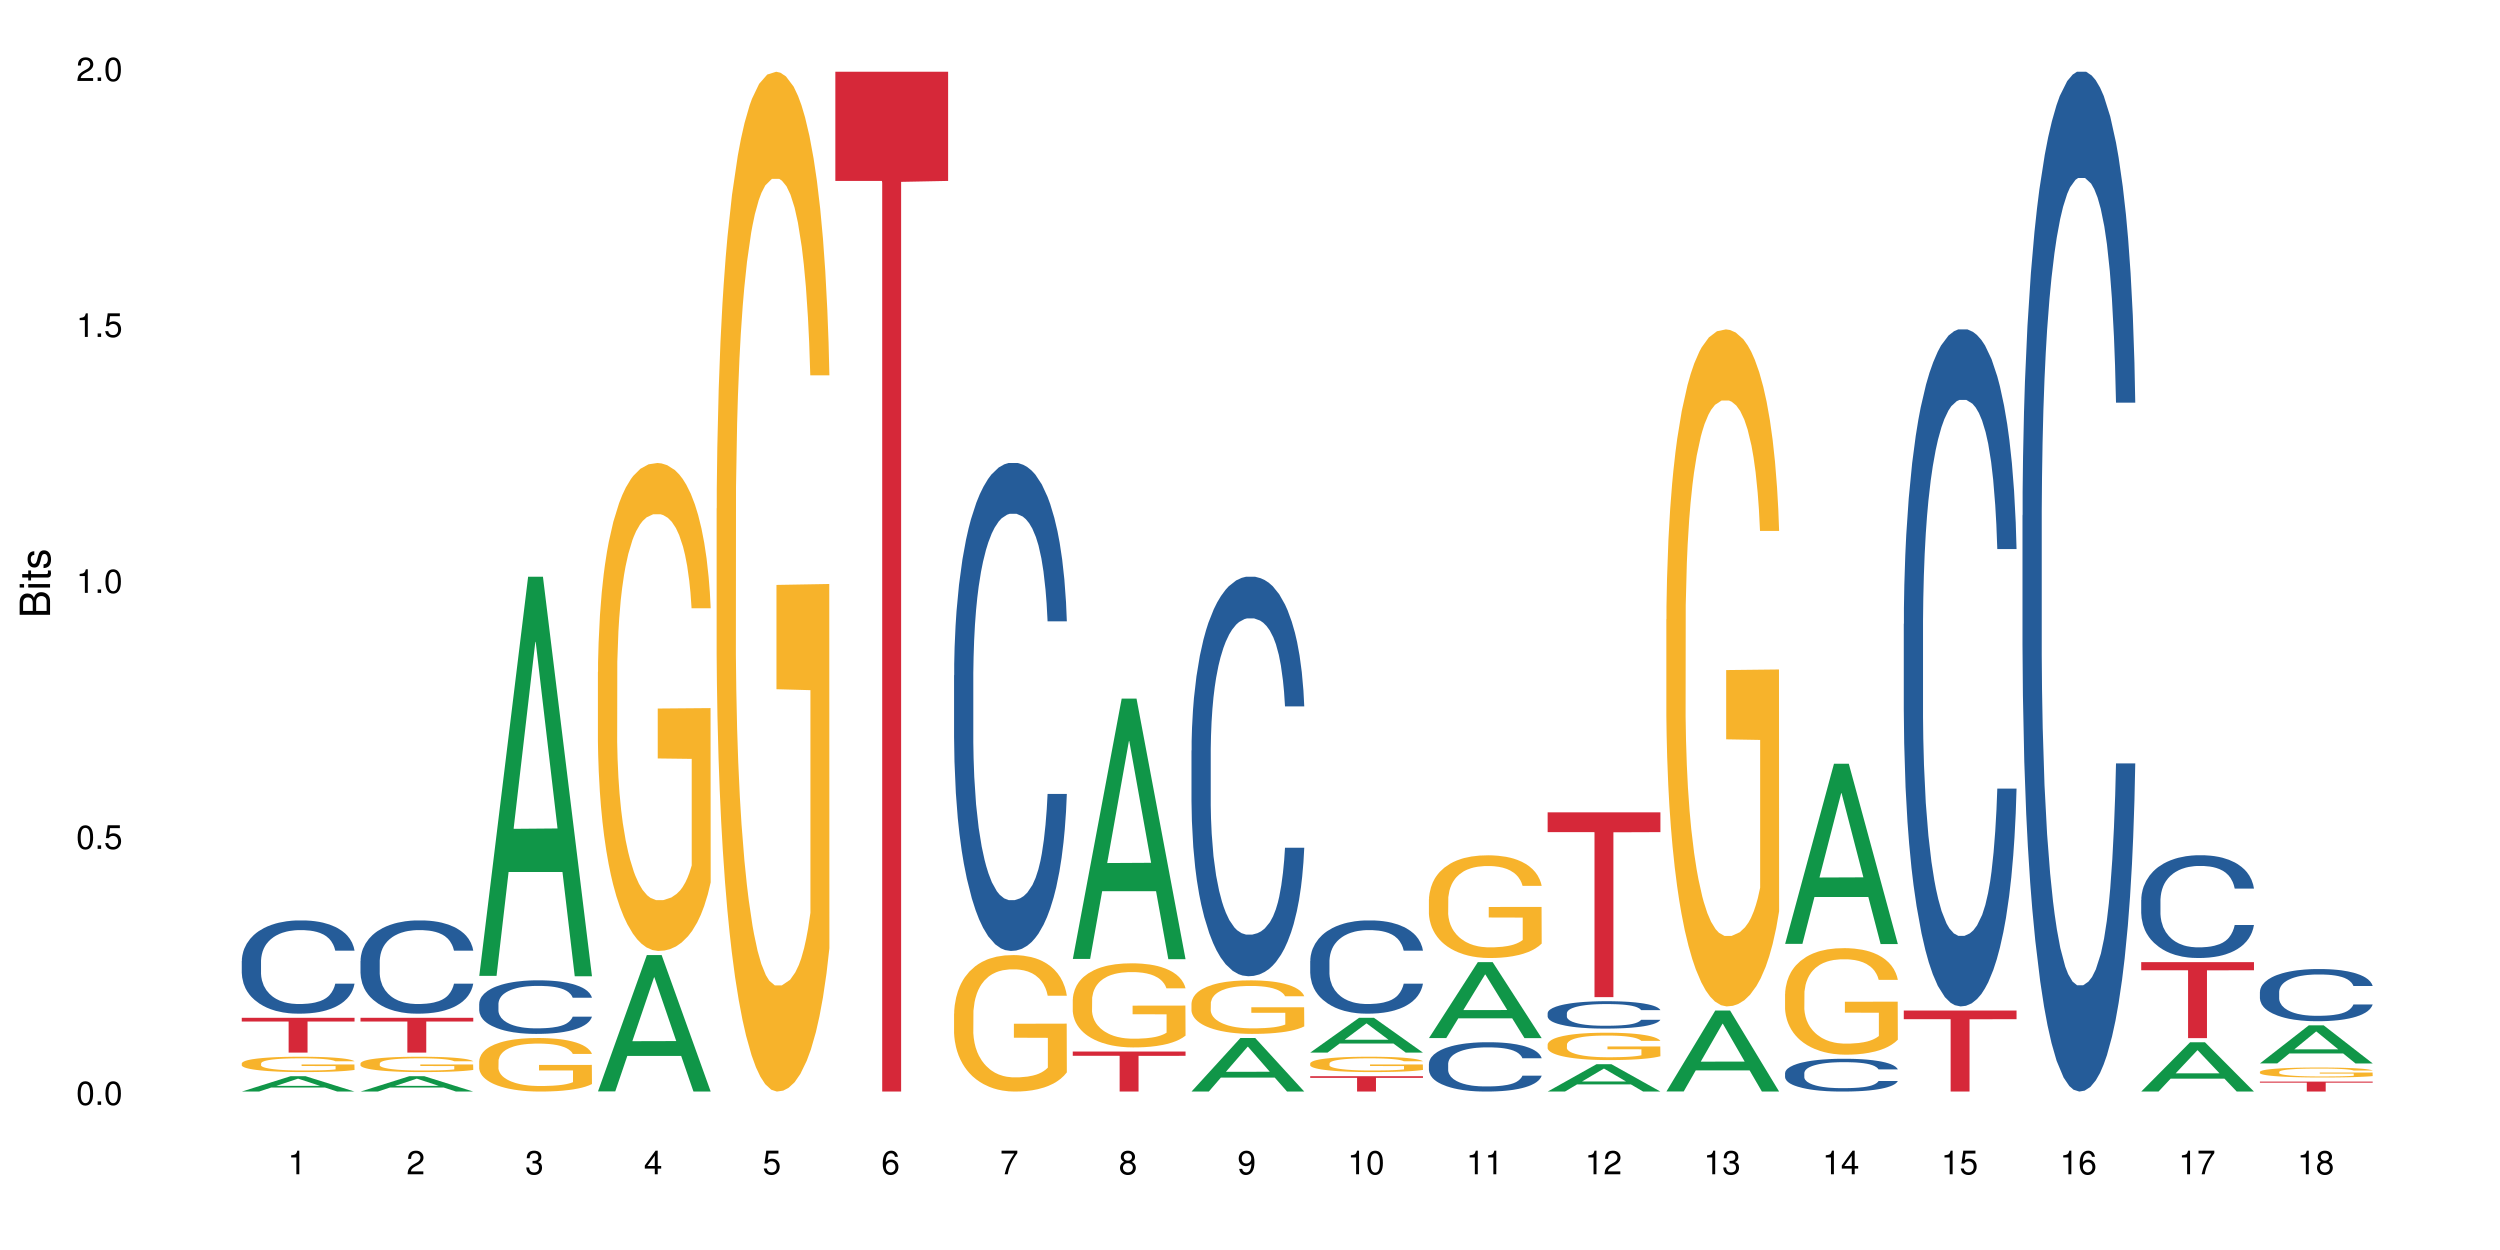 <?xml version="1.0" encoding="UTF-8"?>
<svg xmlns="http://www.w3.org/2000/svg" xmlns:xlink="http://www.w3.org/1999/xlink" width="720pt" height="360pt" viewBox="0 0 720 360" version="1.1">
<defs>
<g>
<symbol overflow="visible" id="glyph0-0">
<path style="stroke:none;" d=""/>
</symbol>
<symbol overflow="visible" id="glyph0-1">
<path style="stroke:none;" d="M 2.641 -6.797 C 2 -6.797 1.422 -6.531 1.078 -6.047 C 0.641 -5.453 0.406 -4.547 0.406 -3.297 C 0.406 -1 1.188 0.219 2.641 0.219 C 4.078 0.219 4.859 -1 4.859 -3.234 C 4.859 -4.562 4.656 -5.438 4.203 -6.047 C 3.844 -6.531 3.281 -6.797 2.641 -6.797 Z M 2.641 -6.047 C 3.547 -6.047 4 -5.125 4 -3.312 C 4 -1.375 3.562 -0.484 2.625 -0.484 C 1.734 -0.484 1.281 -1.422 1.281 -3.281 C 1.281 -5.141 1.734 -6.047 2.641 -6.047 Z M 2.641 -6.047 "/>
</symbol>
<symbol overflow="visible" id="glyph0-2">
<path style="stroke:none;" d="M 1.828 -1 L 0.828 -1 L 0.828 0 L 1.828 0 Z M 1.828 -1 "/>
</symbol>
<symbol overflow="visible" id="glyph0-3">
<path style="stroke:none;" d="M 4.562 -6.797 L 1.062 -6.797 L 0.547 -3.094 L 1.328 -3.094 C 1.719 -3.562 2.047 -3.734 2.578 -3.734 C 3.484 -3.734 4.062 -3.109 4.062 -2.094 C 4.062 -1.125 3.484 -0.531 2.578 -0.531 C 1.828 -0.531 1.375 -0.906 1.188 -1.672 L 0.328 -1.672 C 0.453 -1.109 0.547 -0.844 0.75 -0.594 C 1.125 -0.078 1.828 0.219 2.594 0.219 C 3.969 0.219 4.922 -0.781 4.922 -2.219 C 4.922 -3.562 4.031 -4.484 2.719 -4.484 C 2.25 -4.484 1.859 -4.359 1.469 -4.062 L 1.734 -5.969 L 4.562 -5.969 Z M 4.562 -6.797 "/>
</symbol>
<symbol overflow="visible" id="glyph0-4">
<path style="stroke:none;" d="M 2.484 -4.844 L 2.484 0 L 3.328 0 L 3.328 -6.797 L 2.766 -6.797 C 2.469 -5.75 2.281 -5.609 0.984 -5.453 L 0.984 -4.844 Z M 2.484 -4.844 "/>
</symbol>
<symbol overflow="visible" id="glyph0-5">
<path style="stroke:none;" d="M 4.859 -0.828 L 1.281 -0.828 C 1.359 -1.391 1.672 -1.75 2.5 -2.234 L 3.469 -2.75 C 4.406 -3.266 4.906 -3.969 4.906 -4.812 C 4.906 -5.375 4.672 -5.906 4.266 -6.266 C 3.859 -6.625 3.375 -6.797 2.719 -6.797 C 1.859 -6.797 1.219 -6.5 0.844 -5.922 C 0.609 -5.562 0.5 -5.125 0.484 -4.438 L 1.328 -4.438 C 1.359 -4.906 1.406 -5.188 1.531 -5.406 C 1.75 -5.812 2.188 -6.062 2.703 -6.062 C 3.469 -6.062 4.031 -5.516 4.031 -4.781 C 4.031 -4.25 3.719 -3.797 3.125 -3.438 L 2.234 -2.938 C 0.812 -2.141 0.406 -1.5 0.328 0 L 4.859 0 Z M 4.859 -0.828 "/>
</symbol>
<symbol overflow="visible" id="glyph0-6">
<path style="stroke:none;" d="M 2.125 -3.125 L 2.578 -3.125 C 3.516 -3.125 3.984 -2.703 3.984 -1.891 C 3.984 -1.031 3.469 -0.531 2.578 -0.531 C 1.656 -0.531 1.203 -0.984 1.156 -1.969 L 0.312 -1.969 C 0.344 -1.422 0.438 -1.078 0.609 -0.766 C 0.953 -0.109 1.625 0.219 2.547 0.219 C 3.953 0.219 4.859 -0.609 4.859 -1.906 C 4.859 -2.766 4.516 -3.25 3.703 -3.516 C 4.344 -3.766 4.656 -4.25 4.656 -4.938 C 4.656 -6.109 3.875 -6.797 2.578 -6.797 C 1.203 -6.797 0.484 -6.047 0.453 -4.609 L 1.297 -4.609 C 1.312 -5.016 1.344 -5.25 1.453 -5.453 C 1.641 -5.828 2.062 -6.062 2.594 -6.062 C 3.344 -6.062 3.797 -5.625 3.797 -4.906 C 3.797 -4.422 3.609 -4.141 3.25 -3.984 C 3.016 -3.891 2.719 -3.844 2.125 -3.844 Z M 2.125 -3.125 "/>
</symbol>
<symbol overflow="visible" id="glyph0-7">
<path style="stroke:none;" d="M 3.141 -1.625 L 3.141 0 L 3.984 0 L 3.984 -1.625 L 4.984 -1.625 L 4.984 -2.391 L 3.984 -2.391 L 3.984 -6.797 L 3.359 -6.797 L 0.266 -2.516 L 0.266 -1.625 Z M 3.141 -2.391 L 1 -2.391 L 3.141 -5.359 Z M 3.141 -2.391 "/>
</symbol>
<symbol overflow="visible" id="glyph0-8">
<path style="stroke:none;" d="M 4.781 -5.031 C 4.609 -6.141 3.891 -6.797 2.844 -6.797 C 2.094 -6.797 1.422 -6.438 1.031 -5.828 C 0.609 -5.172 0.406 -4.344 0.406 -3.094 C 0.406 -1.953 0.578 -1.234 0.984 -0.625 C 1.359 -0.078 1.953 0.219 2.703 0.219 C 3.984 0.219 4.922 -0.734 4.922 -2.078 C 4.922 -3.344 4.062 -4.234 2.844 -4.234 C 2.172 -4.234 1.641 -3.969 1.281 -3.469 C 1.281 -5.125 1.828 -6.047 2.797 -6.047 C 3.391 -6.047 3.797 -5.672 3.938 -5.031 Z M 2.734 -3.484 C 3.547 -3.484 4.062 -2.922 4.062 -2 C 4.062 -1.156 3.484 -0.531 2.703 -0.531 C 1.922 -0.531 1.328 -1.188 1.328 -2.047 C 1.328 -2.891 1.906 -3.484 2.734 -3.484 Z M 2.734 -3.484 "/>
</symbol>
<symbol overflow="visible" id="glyph0-9">
<path style="stroke:none;" d="M 4.984 -6.797 L 0.438 -6.797 L 0.438 -5.969 L 4.109 -5.969 C 2.5 -3.656 1.828 -2.234 1.328 0 L 2.219 0 C 2.594 -2.172 3.453 -4.047 4.984 -6.094 Z M 4.984 -6.797 "/>
</symbol>
<symbol overflow="visible" id="glyph0-10">
<path style="stroke:none;" d="M 3.75 -3.578 C 4.453 -4 4.688 -4.344 4.688 -4.984 C 4.688 -6.047 3.844 -6.797 2.641 -6.797 C 1.438 -6.797 0.594 -6.047 0.594 -4.984 C 0.594 -4.359 0.828 -4.016 1.516 -3.578 C 0.734 -3.203 0.359 -2.641 0.359 -1.891 C 0.359 -0.641 1.297 0.219 2.641 0.219 C 3.984 0.219 4.922 -0.641 4.922 -1.875 C 4.922 -2.641 4.531 -3.203 3.75 -3.578 Z M 2.641 -6.047 C 3.359 -6.047 3.812 -5.625 3.812 -4.969 C 3.812 -4.344 3.344 -3.922 2.641 -3.922 C 1.922 -3.922 1.453 -4.344 1.453 -4.984 C 1.453 -5.625 1.922 -6.047 2.641 -6.047 Z M 2.641 -3.203 C 3.484 -3.203 4.062 -2.672 4.062 -1.875 C 4.062 -1.062 3.484 -0.531 2.625 -0.531 C 1.797 -0.531 1.219 -1.078 1.219 -1.875 C 1.219 -2.672 1.797 -3.203 2.641 -3.203 Z M 2.641 -3.203 "/>
</symbol>
<symbol overflow="visible" id="glyph0-11">
<path style="stroke:none;" d="M 0.516 -1.547 C 0.672 -0.438 1.406 0.219 2.438 0.219 C 3.188 0.219 3.859 -0.141 4.266 -0.75 C 4.688 -1.406 4.891 -2.25 4.891 -3.484 C 4.891 -4.625 4.703 -5.359 4.312 -5.953 C 3.938 -6.5 3.344 -6.797 2.594 -6.797 C 1.297 -6.797 0.359 -5.844 0.359 -4.516 C 0.359 -3.25 1.234 -2.344 2.453 -2.344 C 3.094 -2.344 3.562 -2.578 4.016 -3.109 C 4 -1.453 3.469 -0.531 2.5 -0.531 C 1.906 -0.531 1.484 -0.906 1.359 -1.547 Z M 2.578 -6.062 C 3.375 -6.062 3.969 -5.406 3.969 -4.531 C 3.969 -3.688 3.375 -3.094 2.547 -3.094 C 1.734 -3.094 1.234 -3.672 1.234 -4.578 C 1.234 -5.438 1.797 -6.062 2.578 -6.062 Z M 2.578 -6.062 "/>
</symbol>
<symbol overflow="visible" id="glyph1-0">
<path style="stroke:none;" d=""/>
</symbol>
<symbol overflow="visible" id="glyph1-1">
<path style="stroke:none;" d="M 0 -0.953 L 0 -4.891 C 0 -5.719 -0.234 -6.344 -0.734 -6.797 C -1.188 -7.234 -1.812 -7.469 -2.5 -7.469 C -3.547 -7.469 -4.188 -7 -4.625 -5.875 C -4.984 -6.672 -5.641 -7.094 -6.531 -7.094 C -7.156 -7.094 -7.734 -6.859 -8.141 -6.391 C -8.562 -5.938 -8.75 -5.344 -8.75 -4.5 L -8.75 -0.953 Z M -4.984 -2.062 L -7.766 -2.062 L -7.766 -4.219 C -7.766 -4.844 -7.688 -5.203 -7.453 -5.5 C -7.219 -5.812 -6.859 -5.969 -6.375 -5.969 C -5.906 -5.969 -5.531 -5.812 -5.297 -5.5 C -5.062 -5.203 -4.984 -4.844 -4.984 -4.219 Z M -0.984 -2.062 L -4 -2.062 L -4 -4.781 C -4 -5.328 -3.859 -5.688 -3.578 -5.953 C -3.297 -6.219 -2.922 -6.359 -2.484 -6.359 C -2.062 -6.359 -1.688 -6.219 -1.406 -5.953 C -1.109 -5.688 -0.984 -5.328 -0.984 -4.781 Z M -0.984 -2.062 "/>
</symbol>
<symbol overflow="visible" id="glyph1-2">
<path style="stroke:none;" d="M -6.281 -1.797 L -6.281 -0.797 L 0 -0.797 L 0 -1.797 Z M -8.75 -1.797 L -8.75 -0.797 L -7.484 -0.797 L -7.484 -1.797 Z M -8.75 -1.797 "/>
</symbol>
<symbol overflow="visible" id="glyph1-3">
<path style="stroke:none;" d="M -6.281 -3.047 L -6.281 -2.016 L -8.016 -2.016 L -8.016 -1.016 L -6.281 -1.016 L -6.281 -0.172 L -5.469 -0.172 L -5.469 -1.016 L -0.719 -1.016 C -0.078 -1.016 0.281 -1.453 0.281 -2.234 C 0.281 -2.469 0.25 -2.719 0.188 -3.047 L -0.641 -3.047 C -0.609 -2.922 -0.594 -2.766 -0.594 -2.562 C -0.594 -2.141 -0.719 -2.016 -1.156 -2.016 L -5.469 -2.016 L -5.469 -3.047 Z M -6.281 -3.047 "/>
</symbol>
<symbol overflow="visible" id="glyph1-4">
<path style="stroke:none;" d="M -4.531 -5.25 C -5.766 -5.25 -6.469 -4.422 -6.469 -2.969 C -6.469 -1.516 -5.719 -0.562 -4.547 -0.562 C -3.562 -0.562 -3.094 -1.062 -2.734 -2.562 L -2.516 -3.484 C -2.344 -4.188 -2.094 -4.469 -1.625 -4.469 C -1.047 -4.469 -0.641 -3.875 -0.641 -3 C -0.641 -2.453 -0.797 -2 -1.062 -1.75 C -1.25 -1.594 -1.422 -1.531 -1.875 -1.469 L -1.875 -0.406 C -0.422 -0.453 0.281 -1.266 0.281 -2.922 C 0.281 -4.5 -0.5 -5.516 -1.719 -5.516 C -2.656 -5.516 -3.172 -4.984 -3.469 -3.734 L -3.703 -2.766 C -3.891 -1.953 -4.156 -1.609 -4.594 -1.609 C -5.172 -1.609 -5.547 -2.125 -5.547 -2.938 C -5.547 -3.75 -5.203 -4.172 -4.531 -4.203 Z M -4.531 -5.25 "/>
</symbol>
</g>
</defs>
<g id="surface5551">
<rect x="0" y="0" width="720" height="360" style="fill:rgb(100%,100%,100%);fill-opacity:1;stroke:none;"/>
<path style=" stroke:none;fill-rule:nonzero;fill:rgb(6.275%,58.824%,28.235%);fill-opacity:1;" d="M 69.629 314.367 L 69.664 314.363 L 83.719 309.941 L 87.984 309.941 L 102.109 314.371 L 97.148 314.371 L 93.609 313.215 L 78.098 313.215 L 74.625 314.367 L 69.629 314.367 L 79.59 312.738 L 92.184 312.734 L 85.902 310.668 L 85.836 310.664 L 85.766 310.676 L 79.555 312.734 L 79.59 312.738 Z M 69.629 314.367 "/>
<path style=" stroke:none;fill-rule:nonzero;fill:rgb(14.51%,36.078%,60%);fill-opacity:1;" d="M 69.629 276.773 L 69.668 276.746 L 69.668 276.156 L 69.789 275.227 L 70.066 274.047 L 70.344 273.238 L 71.055 271.789 L 72.047 270.391 L 73.074 269.309 L 73.828 268.672 L 74.5 268.18 L 76.047 267.27 L 77.035 266.805 L 78.105 266.387 L 79.414 265.969 L 80.363 265.727 L 82.504 265.332 L 84.086 265.16 L 85.316 265.086 L 87.969 265.086 L 89.555 265.184 L 90.703 265.309 L 91.969 265.504 L 93.039 265.727 L 94.902 266.266 L 96.562 266.953 L 97.316 267.344 L 98.504 268.105 L 99.418 268.844 L 100.051 269.48 L 100.762 270.391 L 101.398 271.492 L 101.871 272.746 L 102.109 273.801 L 96.562 273.801 L 96.285 272.82 L 95.969 272.059 L 95.375 271.051 L 94.781 270.34 L 93.949 269.629 L 93.199 269.16 L 92.168 268.695 L 91.258 268.402 L 90.305 268.18 L 89.395 268.031 L 87.652 267.887 L 85.633 267.887 L 84.879 267.934 L 83.336 268.129 L 82.504 268.301 L 81.312 268.645 L 80.484 268.965 L 79.492 269.457 L 78.82 269.875 L 77.988 270.512 L 77.395 271.078 L 76.719 271.887 L 76.324 272.5 L 75.969 273.188 L 75.648 273.996 L 75.414 274.855 L 75.254 275.766 L 75.176 276.648 L 75.176 280.453 L 75.254 281.336 L 75.453 282.367 L 75.969 283.867 L 76.719 285.168 L 77.59 286.199 L 78.422 286.934 L 78.898 287.277 L 79.531 287.672 L 80.523 288.16 L 81.949 288.652 L 82.781 288.848 L 84.047 289.047 L 85.355 289.145 L 87.098 289.145 L 88.641 289.047 L 89.672 288.922 L 90.742 288.727 L 92.207 288.309 L 93.117 287.918 L 93.91 287.449 L 94.504 286.984 L 94.902 286.59 L 95.496 285.828 L 95.969 284.996 L 96.328 284.137 L 96.562 283.301 L 102.109 283.301 L 101.871 284.285 L 101.516 285.242 L 101.16 285.953 L 100.605 286.812 L 99.973 287.574 L 99.059 288.434 L 98.309 288.996 L 97.316 289.609 L 96.406 290.078 L 95.414 290.492 L 93.949 290.984 L 93 291.23 L 91.969 291.453 L 90.742 291.648 L 89.195 291.82 L 87.531 291.918 L 85.988 291.941 L 84.324 291.895 L 83.098 291.797 L 81.473 291.574 L 79.453 291.133 L 77.988 290.664 L 76.84 290.199 L 75.848 289.707 L 74.738 289.047 L 73.312 287.965 L 72.441 287.133 L 71.848 286.445 L 71.176 285.484 L 70.699 284.629 L 70.145 283.254 L 69.75 281.508 L 69.629 280.16 Z M 69.629 276.773 "/>
<path style=" stroke:none;fill-rule:nonzero;fill:rgb(96.863%,70.196%,16.863%);fill-opacity:1;" d="M 69.629 306.23 L 69.668 306.227 L 69.668 306.148 L 69.828 305.965 L 70.223 305.715 L 70.738 305.508 L 71.293 305.348 L 71.648 305.262 L 72.242 305.141 L 72.758 305.051 L 74.066 304.871 L 75.73 304.699 L 76.641 304.629 L 77.672 304.559 L 79.137 304.48 L 79.809 304.453 L 81.867 304.387 L 84.207 304.348 L 86.781 304.336 L 87.969 304.34 L 89.594 304.355 L 91.812 304.402 L 93.078 304.441 L 94.07 304.48 L 95.098 304.535 L 96.367 304.613 L 97.555 304.711 L 98.504 304.809 L 99.457 304.93 L 100.246 305.059 L 100.922 305.203 L 101.516 305.371 L 101.871 305.512 L 102.109 305.652 L 96.605 305.652 L 96.285 305.512 L 95.93 305.402 L 95.336 305.27 L 94.742 305.172 L 94.148 305.098 L 93.039 304.992 L 92.09 304.926 L 90.898 304.871 L 89.75 304.832 L 88.445 304.809 L 87.652 304.801 L 85.551 304.801 L 83.652 304.828 L 82.543 304.863 L 81.75 304.895 L 80.641 304.953 L 79.969 305.004 L 79.57 305.035 L 78.383 305.16 L 77.59 305.273 L 77.156 305.352 L 76.602 305.473 L 76.203 305.582 L 75.77 305.742 L 75.531 305.863 L 75.215 306.141 L 75.176 306.867 L 75.293 307.02 L 75.531 307.188 L 75.848 307.332 L 76.324 307.484 L 76.797 307.602 L 77.629 307.762 L 78.344 307.867 L 78.898 307.934 L 79.969 308.043 L 80.402 308.082 L 81.434 308.152 L 82.504 308.211 L 83.809 308.258 L 84.801 308.281 L 86.383 308.301 L 88.406 308.301 L 90.781 308.277 L 92.285 308.246 L 93.316 308.215 L 93.988 308.184 L 94.82 308.141 L 95.414 308.102 L 95.969 308.055 L 96.645 307.988 L 96.645 307.02 L 86.859 307.016 L 86.859 306.562 L 102.07 306.559 L 102.109 308.141 L 101.277 308.25 L 100.246 308.355 L 99.258 308.438 L 98.227 308.504 L 96.762 308.582 L 95.574 308.629 L 93.75 308.688 L 92.09 308.723 L 90.344 308.746 L 88.801 308.758 L 86.98 308.762 L 85.355 308.754 L 83.613 308.73 L 82.227 308.699 L 80.957 308.66 L 79.691 308.605 L 78.105 308.52 L 77.074 308.453 L 76.008 308.367 L 74.938 308.266 L 73.988 308.156 L 73.352 308.07 L 72.719 307.977 L 72.047 307.855 L 71.41 307.715 L 70.938 307.59 L 70.5 307.449 L 70.184 307.316 L 69.867 307.133 L 69.707 306.988 L 69.629 306.863 Z M 69.629 306.23 "/>
<path style=" stroke:none;fill-rule:nonzero;fill:rgb(83.922%,15.686%,22.353%);fill-opacity:1;" d="M 69.629 293.121 L 102.109 293.121 L 102.109 294.195 L 88.574 294.207 L 88.574 303.156 L 83.125 303.156 L 83.125 294.215 L 83.047 294.195 L 69.629 294.195 Z M 69.629 293.121 "/>
<path style=" stroke:none;fill-rule:nonzero;fill:rgb(6.275%,58.824%,28.235%);fill-opacity:1;" d="M 103.82 314.367 L 103.855 314.363 L 117.906 309.941 L 122.176 309.941 L 136.301 314.371 L 131.336 314.371 L 127.797 313.215 L 112.285 313.215 L 108.816 314.367 L 103.82 314.367 L 113.777 312.738 L 126.375 312.734 L 120.094 310.668 L 120.023 310.664 L 119.957 310.676 L 113.742 312.734 L 113.777 312.738 Z M 103.82 314.367 "/>
<path style=" stroke:none;fill-rule:nonzero;fill:rgb(14.51%,36.078%,60%);fill-opacity:1;" d="M 103.82 276.773 L 103.859 276.746 L 103.859 276.156 L 103.977 275.227 L 104.254 274.047 L 104.531 273.238 L 105.246 271.789 L 106.234 270.391 L 107.266 269.309 L 108.02 268.672 L 108.691 268.18 L 110.234 267.27 L 111.227 266.805 L 112.297 266.387 L 113.602 265.969 L 114.555 265.727 L 116.691 265.332 L 118.277 265.16 L 119.504 265.086 L 122.16 265.086 L 123.742 265.184 L 124.891 265.309 L 126.16 265.504 L 127.23 265.727 L 129.09 266.266 L 130.754 266.953 L 131.508 267.344 L 132.695 268.105 L 133.605 268.844 L 134.238 269.48 L 134.953 270.391 L 135.586 271.492 L 136.062 272.746 L 136.301 273.801 L 130.754 273.801 L 130.477 272.82 L 130.16 272.059 L 129.566 271.051 L 128.973 270.34 L 128.141 269.629 L 127.387 269.16 L 126.355 268.695 L 125.445 268.402 L 124.496 268.18 L 123.586 268.031 L 121.844 267.887 L 119.82 267.887 L 119.07 267.934 L 117.523 268.129 L 116.691 268.301 L 115.504 268.645 L 114.672 268.965 L 113.684 269.457 L 113.008 269.875 L 112.176 270.512 L 111.582 271.078 L 110.91 271.887 L 110.512 272.5 L 110.156 273.188 L 109.84 273.996 L 109.602 274.855 L 109.445 275.766 L 109.363 276.648 L 109.363 280.453 L 109.445 281.336 L 109.641 282.367 L 110.156 283.867 L 110.91 285.168 L 111.781 286.199 L 112.613 286.934 L 113.09 287.277 L 113.723 287.672 L 114.711 288.16 L 116.137 288.652 L 116.969 288.848 L 118.238 289.047 L 119.543 289.145 L 121.289 289.145 L 122.832 289.047 L 123.863 288.922 L 124.93 288.727 L 126.398 288.309 L 127.309 287.918 L 128.102 287.449 L 128.695 286.984 L 129.09 286.59 L 129.684 285.828 L 130.16 284.996 L 130.516 284.137 L 130.754 283.301 L 136.301 283.301 L 136.062 284.285 L 135.707 285.242 L 135.348 285.953 L 134.793 286.812 L 134.16 287.574 L 133.25 288.434 L 132.496 288.996 L 131.508 289.609 L 130.594 290.078 L 129.605 290.492 L 128.141 290.984 L 127.188 291.23 L 126.16 291.453 L 124.93 291.648 L 123.387 291.82 L 121.723 291.918 L 120.18 291.941 L 118.516 291.895 L 117.285 291.797 L 115.664 291.574 L 113.641 291.133 L 112.176 290.664 L 111.027 290.199 L 110.039 289.707 L 108.93 289.047 L 107.504 287.965 L 106.633 287.133 L 106.039 286.445 L 105.363 285.484 L 104.887 284.629 L 104.336 283.254 L 103.938 281.508 L 103.82 280.16 Z M 103.82 276.773 "/>
<path style=" stroke:none;fill-rule:nonzero;fill:rgb(96.863%,70.196%,16.863%);fill-opacity:1;" d="M 103.82 306.23 L 103.859 306.227 L 103.859 306.148 L 104.016 305.965 L 104.414 305.715 L 104.93 305.508 L 105.484 305.348 L 105.84 305.262 L 106.434 305.141 L 106.949 305.051 L 108.254 304.871 L 109.918 304.699 L 110.832 304.629 L 111.859 304.559 L 113.324 304.48 L 114 304.453 L 116.059 304.387 L 118.395 304.348 L 120.969 304.336 L 122.16 304.34 L 123.781 304.355 L 126 304.402 L 127.27 304.441 L 128.258 304.48 L 129.289 304.535 L 130.555 304.613 L 131.746 304.711 L 132.695 304.809 L 133.645 304.93 L 134.438 305.059 L 135.109 305.203 L 135.707 305.371 L 136.062 305.512 L 136.301 305.652 L 130.793 305.652 L 130.477 305.512 L 130.121 305.402 L 129.527 305.27 L 128.934 305.172 L 128.34 305.098 L 127.23 304.992 L 126.277 304.926 L 125.09 304.871 L 123.941 304.832 L 122.633 304.809 L 121.844 304.801 L 119.742 304.801 L 117.84 304.828 L 116.73 304.863 L 115.941 304.895 L 114.832 304.953 L 114.156 305.004 L 113.762 305.035 L 112.574 305.16 L 111.781 305.273 L 111.344 305.352 L 110.789 305.473 L 110.395 305.582 L 109.957 305.742 L 109.723 305.863 L 109.402 306.141 L 109.363 306.867 L 109.484 307.02 L 109.723 307.188 L 110.039 307.332 L 110.512 307.484 L 110.988 307.602 L 111.82 307.762 L 112.535 307.867 L 113.09 307.934 L 114.156 308.043 L 114.594 308.082 L 115.621 308.152 L 116.691 308.211 L 118 308.258 L 118.988 308.281 L 120.574 308.301 L 122.594 308.301 L 124.973 308.277 L 126.477 308.246 L 127.508 308.215 L 128.18 308.184 L 129.012 308.141 L 129.605 308.102 L 130.16 308.055 L 130.832 307.988 L 130.832 307.02 L 121.051 307.016 L 121.051 306.562 L 136.262 306.559 L 136.301 308.141 L 135.469 308.25 L 134.438 308.355 L 133.449 308.438 L 132.418 308.504 L 130.953 308.582 L 129.766 308.629 L 127.941 308.688 L 126.277 308.723 L 124.535 308.746 L 122.992 308.758 L 121.168 308.762 L 119.543 308.754 L 117.801 308.73 L 116.414 308.699 L 115.148 308.66 L 113.879 308.605 L 112.297 308.52 L 111.266 308.453 L 110.195 308.367 L 109.125 308.266 L 108.176 308.156 L 107.543 308.07 L 106.91 307.977 L 106.234 307.855 L 105.602 307.715 L 105.125 307.59 L 104.691 307.449 L 104.375 307.316 L 104.059 307.133 L 103.898 306.988 L 103.82 306.863 Z M 103.82 306.23 "/>
<path style=" stroke:none;fill-rule:nonzero;fill:rgb(83.922%,15.686%,22.353%);fill-opacity:1;" d="M 103.82 293.121 L 136.301 293.121 L 136.301 294.195 L 122.762 294.207 L 122.762 303.156 L 117.316 303.156 L 117.316 294.215 L 117.238 294.195 L 103.82 294.195 Z M 103.82 293.121 "/>
<path style=" stroke:none;fill-rule:nonzero;fill:rgb(6.275%,58.824%,28.235%);fill-opacity:1;" d="M 138.008 281.051 L 138.043 280.945 L 152.098 166.105 L 156.367 166.105 L 170.488 281.16 L 165.527 281.16 L 161.988 251.129 L 146.477 251.129 L 143.008 281.051 L 138.008 281.051 L 147.969 238.703 L 160.566 238.594 L 154.285 184.902 L 154.215 184.797 L 154.145 185.121 L 147.934 238.594 L 147.969 238.703 Z M 138.008 281.051 "/>
<path style=" stroke:none;fill-rule:nonzero;fill:rgb(14.51%,36.078%,60%);fill-opacity:1;" d="M 138.008 289.051 L 138.047 289.039 L 138.047 288.699 L 138.168 288.164 L 138.445 287.488 L 138.723 287.02 L 139.434 286.191 L 140.426 285.387 L 141.457 284.766 L 142.207 284.398 L 142.883 284.117 L 144.426 283.594 L 145.418 283.328 L 146.484 283.086 L 147.793 282.848 L 148.742 282.707 L 150.883 282.48 L 152.465 282.383 L 153.695 282.34 L 156.348 282.34 L 157.934 282.398 L 159.082 282.469 L 160.348 282.578 L 161.418 282.707 L 163.281 283.016 L 164.945 283.41 L 165.695 283.637 L 166.887 284.074 L 167.797 284.496 L 168.43 284.863 L 169.145 285.387 L 169.777 286.02 L 170.25 286.738 L 170.488 287.348 L 164.945 287.348 L 164.668 286.781 L 164.352 286.344 L 163.754 285.766 L 163.16 285.359 L 162.328 284.949 L 161.578 284.68 L 160.547 284.414 L 159.637 284.242 L 158.688 284.117 L 157.773 284.031 L 156.031 283.949 L 154.012 283.949 L 153.258 283.977 L 151.715 284.09 L 150.883 284.188 L 149.695 284.383 L 148.863 284.566 L 147.871 284.852 L 147.199 285.09 L 146.367 285.457 L 145.773 285.781 L 145.098 286.246 L 144.703 286.598 L 144.348 286.992 L 144.031 287.457 L 143.793 287.953 L 143.633 288.473 L 143.555 288.98 L 143.555 291.168 L 143.633 291.676 L 143.832 292.266 L 144.348 293.125 L 145.098 293.875 L 145.969 294.465 L 146.801 294.891 L 147.277 295.086 L 147.91 295.312 L 148.902 295.594 L 150.328 295.875 L 151.16 295.988 L 152.426 296.102 L 153.734 296.16 L 155.477 296.16 L 157.023 296.102 L 158.051 296.031 L 159.121 295.918 L 160.586 295.68 L 161.496 295.453 L 162.289 295.184 L 162.883 294.918 L 163.281 294.691 L 163.875 294.254 L 164.352 293.773 L 164.707 293.281 L 164.945 292.801 L 170.488 292.801 L 170.25 293.367 L 169.895 293.918 L 169.539 294.324 L 168.984 294.82 L 168.352 295.254 L 167.438 295.75 L 166.688 296.074 L 165.695 296.426 L 164.785 296.695 L 163.797 296.934 L 162.328 297.215 L 161.379 297.355 L 160.348 297.484 L 159.121 297.598 L 157.578 297.695 L 155.914 297.75 L 154.367 297.766 L 152.703 297.738 L 151.477 297.68 L 149.852 297.555 L 147.832 297.301 L 146.367 297.031 L 145.219 296.766 L 144.227 296.484 L 143.117 296.102 L 141.691 295.48 L 140.82 295.004 L 140.227 294.605 L 139.555 294.059 L 139.078 293.562 L 138.523 292.773 L 138.129 291.773 L 138.008 290.996 Z M 138.008 289.051 "/>
<path style=" stroke:none;fill-rule:nonzero;fill:rgb(96.863%,70.196%,16.863%);fill-opacity:1;" d="M 138.008 305.551 L 138.047 305.539 L 138.047 305.258 L 138.207 304.621 L 138.602 303.75 L 139.117 303.031 L 139.672 302.469 L 140.027 302.172 L 140.625 301.75 L 141.137 301.438 L 142.445 300.805 L 144.109 300.215 L 145.02 299.961 L 146.051 299.719 L 147.516 299.453 L 148.188 299.355 L 150.25 299.129 L 152.586 298.988 L 155.16 298.945 L 156.348 298.961 L 157.973 299.016 L 160.191 299.172 L 161.457 299.312 L 162.449 299.453 L 163.477 299.637 L 164.746 299.918 L 165.934 300.254 L 166.887 300.594 L 167.836 301.016 L 168.629 301.469 L 169.301 301.961 L 169.895 302.551 L 170.25 303.043 L 170.488 303.539 L 164.984 303.539 L 164.668 303.043 L 164.309 302.664 L 163.715 302.199 L 163.121 301.859 L 162.527 301.594 L 161.418 301.227 L 160.469 301 L 159.281 300.805 L 158.133 300.68 L 156.824 300.594 L 156.031 300.566 L 153.934 300.566 L 152.031 300.664 L 150.922 300.777 L 150.129 300.891 L 149.02 301.102 L 148.348 301.27 L 147.953 301.383 L 146.762 301.82 L 145.969 302.215 L 145.535 302.48 L 144.98 302.902 L 144.586 303.285 L 144.148 303.848 L 143.91 304.27 L 143.594 305.227 L 143.555 307.766 L 143.672 308.301 L 143.91 308.875 L 144.227 309.383 L 144.703 309.918 L 145.18 310.328 L 146.012 310.879 L 146.723 311.242 L 147.277 311.484 L 148.348 311.863 L 148.781 311.988 L 149.812 312.242 L 150.883 312.441 L 152.191 312.609 L 153.18 312.695 L 154.766 312.766 L 156.785 312.766 L 159.16 312.68 L 160.668 312.566 L 161.695 312.453 L 162.371 312.355 L 163.199 312.203 L 163.797 312.059 L 164.352 311.906 L 165.023 311.664 L 165.023 308.301 L 155.238 308.285 L 155.238 306.707 L 170.449 306.691 L 170.488 312.203 L 169.656 312.582 L 168.629 312.949 L 167.637 313.23 L 166.609 313.469 L 165.141 313.738 L 163.953 313.906 L 162.133 314.102 L 160.469 314.23 L 158.727 314.312 L 157.18 314.355 L 155.359 314.371 L 153.734 314.344 L 151.992 314.258 L 150.605 314.145 L 149.336 314.004 L 148.07 313.82 L 146.484 313.527 L 145.457 313.285 L 144.387 312.988 L 143.316 312.637 L 142.367 312.258 L 141.73 311.961 L 141.098 311.625 L 140.426 311.199 L 139.793 310.723 L 139.316 310.285 L 138.879 309.793 L 138.562 309.328 L 138.246 308.695 L 138.09 308.188 L 138.008 307.75 Z M 138.008 305.551 "/>
<path style=" stroke:none;fill-rule:nonzero;fill:rgb(6.275%,58.824%,28.235%);fill-opacity:1;" d="M 172.199 314.332 L 172.234 314.297 L 186.289 275.059 L 190.555 275.059 L 204.68 314.371 L 199.719 314.371 L 196.176 304.109 L 180.664 304.109 L 177.195 314.332 L 172.199 314.332 L 182.156 299.863 L 194.754 299.828 L 188.473 281.48 L 188.406 281.445 L 188.336 281.555 L 182.125 299.828 L 182.156 299.863 Z M 172.199 314.332 "/>
<path style=" stroke:none;fill-rule:nonzero;fill:rgb(96.863%,70.196%,16.863%);fill-opacity:1;" d="M 172.199 193.535 L 172.238 193.406 L 172.238 190.84 L 172.398 185.062 L 172.793 177.105 L 173.309 170.559 L 173.863 165.426 L 174.219 162.73 L 174.812 158.883 L 175.328 156.059 L 176.637 150.281 L 178.301 144.891 L 179.211 142.582 L 180.238 140.398 L 181.707 137.961 L 182.379 137.062 L 184.438 135.008 L 186.777 133.727 L 189.352 133.34 L 190.539 133.469 L 192.164 133.98 L 194.379 135.395 L 195.648 136.676 L 196.637 137.961 L 197.668 139.629 L 198.938 142.195 L 200.125 145.277 L 201.074 148.355 L 202.023 152.207 L 202.816 156.312 L 203.492 160.805 L 204.086 166.195 L 204.441 170.688 L 204.68 175.18 L 199.172 175.18 L 198.855 170.688 L 198.5 167.223 L 197.906 162.988 L 197.312 159.906 L 196.719 157.469 L 195.609 154.133 L 194.656 152.078 L 193.469 150.281 L 192.32 149.125 L 191.016 148.355 L 190.223 148.102 L 188.121 148.102 L 186.223 149 L 185.113 150.023 L 184.32 151.051 L 183.211 152.977 L 182.539 154.516 L 182.141 155.543 L 180.953 159.523 L 180.16 163.117 L 179.727 165.555 L 179.172 169.406 L 178.773 172.871 L 178.34 178.004 L 178.102 181.855 L 177.785 190.582 L 177.746 213.684 L 177.863 218.562 L 178.102 223.824 L 178.418 228.445 L 178.895 233.32 L 179.367 237.043 L 180.199 242.051 L 180.914 245.387 L 181.469 247.57 L 182.539 251.035 L 182.973 252.188 L 184.004 254.5 L 185.07 256.297 L 186.379 257.836 L 187.371 258.605 L 188.953 259.246 L 190.973 259.246 L 193.352 258.477 L 194.855 257.449 L 195.887 256.426 L 196.559 255.527 L 197.391 254.113 L 197.984 252.832 L 198.539 251.418 L 199.215 249.238 L 199.215 218.562 L 189.43 218.434 L 189.43 204.059 L 204.641 203.93 L 204.68 254.113 L 203.848 257.578 L 202.816 260.918 L 201.828 263.484 L 200.797 265.664 L 199.332 268.105 L 198.145 269.645 L 196.32 271.441 L 194.656 272.598 L 192.914 273.367 L 191.371 273.75 L 189.547 273.879 L 187.926 273.621 L 186.18 272.852 L 184.793 271.824 L 183.527 270.543 L 182.262 268.875 L 180.676 266.18 L 179.645 263.996 L 178.574 261.301 L 177.508 258.094 L 176.555 254.629 L 175.922 251.934 L 175.289 248.852 L 174.613 245 L 173.98 240.637 L 173.508 236.66 L 173.07 232.168 L 172.754 227.93 L 172.438 222.156 L 172.277 217.535 L 172.199 213.555 Z M 172.199 193.535 "/>
<path style=" stroke:none;fill-rule:nonzero;fill:rgb(96.863%,70.196%,16.863%);fill-opacity:1;" d="M 206.391 146.461 L 206.43 146.191 L 206.43 140.828 L 206.586 128.758 L 206.984 112.129 L 207.496 98.449 L 208.051 87.719 L 208.41 82.086 L 209.004 74.039 L 209.52 68.141 L 210.824 56.07 L 212.488 44.805 L 213.398 39.977 L 214.43 35.414 L 215.895 30.32 L 216.57 28.441 L 218.629 24.148 L 220.965 21.469 L 223.539 20.664 L 224.727 20.93 L 226.352 22.004 L 228.57 24.953 L 229.84 27.637 L 230.828 30.32 L 231.859 33.805 L 233.125 39.172 L 234.312 45.609 L 235.266 52.047 L 236.215 60.094 L 237.008 68.676 L 237.68 78.062 L 238.273 89.328 L 238.633 98.715 L 238.867 108.105 L 233.363 108.105 L 233.047 98.715 L 232.691 91.477 L 232.098 82.625 L 231.5 76.188 L 230.906 71.09 L 229.797 64.117 L 228.848 59.824 L 227.66 56.07 L 226.512 53.656 L 225.203 52.047 L 224.41 51.508 L 222.312 51.508 L 220.41 53.387 L 219.301 55.531 L 218.508 57.68 L 217.398 61.703 L 216.727 64.922 L 216.332 67.066 L 215.141 75.383 L 214.352 82.891 L 213.914 87.988 L 213.359 96.035 L 212.965 103.277 L 212.527 114.004 L 212.289 122.051 L 211.973 140.293 L 211.934 188.574 L 212.055 198.766 L 212.289 209.762 L 212.609 219.418 L 213.082 229.609 L 213.559 237.391 L 214.391 247.852 L 215.102 254.824 L 215.656 259.383 L 216.727 266.625 L 217.164 269.039 L 218.191 273.867 L 219.262 277.625 L 220.57 280.844 L 221.559 282.453 L 223.145 283.793 L 225.164 283.793 L 227.539 282.184 L 229.047 280.039 L 230.074 277.891 L 230.75 276.016 L 231.582 273.062 L 232.176 270.383 L 232.73 267.43 L 233.402 262.871 L 233.402 198.766 L 223.621 198.496 L 223.621 168.457 L 238.828 168.188 L 238.867 273.062 L 238.039 280.305 L 237.008 287.281 L 236.016 292.645 L 234.988 297.203 L 233.523 302.301 L 232.332 305.52 L 230.512 309.273 L 228.848 311.688 L 227.105 313.297 L 225.559 314.102 L 223.738 314.371 L 222.113 313.836 L 220.371 312.227 L 218.984 310.078 L 217.719 307.398 L 216.449 303.91 L 214.867 298.277 L 213.836 293.719 L 212.766 288.086 L 211.695 281.379 L 210.746 274.137 L 210.113 268.504 L 209.477 262.066 L 208.805 254.02 L 208.172 244.898 L 207.695 236.586 L 207.262 227.195 L 206.941 218.344 L 206.625 206.277 L 206.469 196.621 L 206.391 188.305 Z M 206.391 146.461 "/>
<path style=" stroke:none;fill-rule:nonzero;fill:rgb(83.922%,15.686%,22.353%);fill-opacity:1;" d="M 240.578 20.664 L 273.059 20.664 L 273.059 52.102 L 259.523 52.379 L 259.523 314.371 L 254.074 314.371 L 254.074 52.652 L 253.996 52.102 L 240.578 52.102 Z M 240.578 20.664 "/>
<path style=" stroke:none;fill-rule:nonzero;fill:rgb(14.51%,36.078%,60%);fill-opacity:1;" d="M 274.77 194.488 L 274.809 194.359 L 274.809 191.277 L 274.926 186.395 L 275.203 180.23 L 275.48 175.988 L 276.195 168.41 L 277.184 161.09 L 278.215 155.438 L 278.969 152.098 L 279.641 149.527 L 281.184 144.773 L 282.176 142.332 L 283.246 140.148 L 284.551 137.965 L 285.504 136.68 L 287.641 134.625 L 289.227 133.727 L 290.453 133.34 L 293.109 133.34 L 294.691 133.855 L 295.84 134.496 L 297.109 135.523 L 298.18 136.68 L 300.039 139.508 L 301.703 143.102 L 302.457 145.16 L 303.645 149.141 L 304.555 152.996 L 305.188 156.336 L 305.902 161.09 L 306.535 166.867 L 307.012 173.422 L 307.25 178.945 L 301.703 178.945 L 301.426 173.805 L 301.109 169.824 L 300.516 164.559 L 299.922 160.832 L 299.09 157.105 L 298.336 154.664 L 297.305 152.223 L 296.395 150.684 L 295.445 149.527 L 294.535 148.754 L 292.793 147.984 L 290.77 147.984 L 290.02 148.242 L 288.473 149.27 L 287.641 150.168 L 286.453 151.969 L 285.621 153.637 L 284.633 156.207 L 283.957 158.391 L 283.125 161.73 L 282.531 164.684 L 281.859 168.926 L 281.461 172.137 L 281.105 175.734 L 280.789 179.973 L 280.551 184.469 L 280.395 189.223 L 280.312 193.848 L 280.312 213.758 L 280.395 218.383 L 280.59 223.777 L 281.105 231.613 L 281.859 238.422 L 282.73 243.82 L 283.562 247.672 L 284.039 249.473 L 284.672 251.527 L 285.66 254.098 L 287.086 256.664 L 287.918 257.691 L 289.188 258.723 L 290.492 259.234 L 292.238 259.234 L 293.781 258.723 L 294.812 258.078 L 295.879 257.051 L 297.348 254.867 L 298.258 252.812 L 299.051 250.371 L 299.645 247.93 L 300.039 245.875 L 300.633 241.891 L 301.109 237.523 L 301.465 233.027 L 301.703 228.66 L 307.25 228.66 L 307.012 233.797 L 306.656 238.809 L 306.297 242.535 L 305.742 247.031 L 305.109 251.012 L 304.199 255.508 L 303.445 258.465 L 302.457 261.676 L 301.543 264.117 L 300.555 266.301 L 299.09 268.871 L 298.137 270.152 L 297.109 271.309 L 295.879 272.34 L 294.336 273.238 L 292.672 273.75 L 291.129 273.879 L 289.465 273.621 L 288.234 273.109 L 286.613 271.953 L 284.59 269.641 L 283.125 267.199 L 281.977 264.758 L 280.988 262.188 L 279.879 258.723 L 278.453 253.07 L 277.582 248.699 L 276.988 245.105 L 276.312 240.094 L 275.836 235.598 L 275.285 228.402 L 274.887 219.281 L 274.77 212.219 Z M 274.77 194.488 "/>
<path style=" stroke:none;fill-rule:nonzero;fill:rgb(96.863%,70.196%,16.863%);fill-opacity:1;" d="M 274.77 291.898 L 274.809 291.859 L 274.809 291.145 L 274.965 289.527 L 275.363 287.301 L 275.879 285.469 L 276.434 284.035 L 276.789 283.281 L 277.383 282.203 L 277.898 281.414 L 279.203 279.797 L 280.867 278.289 L 281.781 277.645 L 282.809 277.035 L 284.273 276.352 L 284.949 276.102 L 287.008 275.527 L 289.344 275.168 L 291.918 275.059 L 293.109 275.094 L 294.73 275.238 L 296.949 275.633 L 298.219 275.992 L 299.207 276.352 L 300.238 276.816 L 301.504 277.535 L 302.695 278.398 L 303.645 279.258 L 304.594 280.336 L 305.387 281.484 L 306.059 282.742 L 306.656 284.25 L 307.012 285.508 L 307.25 286.762 L 301.742 286.762 L 301.426 285.508 L 301.07 284.535 L 300.477 283.352 L 299.883 282.492 L 299.285 281.809 L 298.18 280.875 L 297.227 280.301 L 296.039 279.797 L 294.891 279.477 L 293.582 279.258 L 292.793 279.188 L 290.691 279.188 L 288.789 279.438 L 287.68 279.727 L 286.891 280.012 L 285.781 280.551 L 285.105 280.984 L 284.711 281.27 L 283.523 282.383 L 282.73 283.387 L 282.293 284.07 L 281.738 285.148 L 281.344 286.117 L 280.906 287.551 L 280.672 288.629 L 280.352 291.07 L 280.312 297.531 L 280.434 298.898 L 280.672 300.371 L 280.988 301.66 L 281.461 303.027 L 281.938 304.066 L 282.77 305.469 L 283.484 306.402 L 284.039 307.012 L 285.105 307.98 L 285.543 308.305 L 286.57 308.949 L 287.641 309.453 L 288.949 309.883 L 289.938 310.098 L 291.523 310.277 L 293.543 310.277 L 295.922 310.062 L 297.426 309.773 L 298.457 309.488 L 299.129 309.238 L 299.961 308.844 L 300.555 308.484 L 301.109 308.09 L 301.781 307.477 L 301.781 298.898 L 292 298.863 L 292 294.84 L 307.211 294.805 L 307.25 308.844 L 306.418 309.812 L 305.387 310.746 L 304.398 311.461 L 303.367 312.074 L 301.902 312.754 L 300.715 313.188 L 298.891 313.688 L 297.227 314.012 L 295.484 314.227 L 293.941 314.336 L 292.117 314.371 L 290.492 314.301 L 288.75 314.082 L 287.363 313.797 L 286.098 313.438 L 284.828 312.969 L 283.246 312.215 L 282.215 311.605 L 281.145 310.852 L 280.074 309.953 L 279.125 308.984 L 278.492 308.23 L 277.859 307.371 L 277.184 306.293 L 276.551 305.074 L 276.074 303.961 L 275.641 302.703 L 275.324 301.52 L 275.008 299.902 L 274.848 298.609 L 274.77 297.496 Z M 274.77 291.898 "/>
<path style=" stroke:none;fill-rule:nonzero;fill:rgb(6.275%,58.824%,28.235%);fill-opacity:1;" d="M 308.957 276.18 L 308.992 276.109 L 323.047 201.191 L 327.316 201.191 L 341.438 276.25 L 336.477 276.25 L 332.938 256.66 L 317.426 256.66 L 313.957 276.18 L 308.957 276.18 L 318.918 248.555 L 331.516 248.484 L 325.234 213.457 L 325.164 213.387 L 325.094 213.598 L 318.883 248.484 L 318.918 248.555 Z M 308.957 276.18 "/>
<path style=" stroke:none;fill-rule:nonzero;fill:rgb(96.863%,70.196%,16.863%);fill-opacity:1;" d="M 308.957 287.809 L 308.996 287.789 L 308.996 287.344 L 309.156 286.348 L 309.551 284.977 L 310.066 283.848 L 310.621 282.965 L 310.977 282.5 L 311.574 281.836 L 312.086 281.348 L 313.395 280.352 L 315.059 279.422 L 315.969 279.023 L 317 278.648 L 318.465 278.227 L 319.137 278.074 L 321.199 277.719 L 323.535 277.496 L 326.109 277.43 L 327.297 277.453 L 328.922 277.543 L 331.141 277.785 L 332.406 278.008 L 333.398 278.227 L 334.426 278.516 L 335.695 278.957 L 336.883 279.488 L 337.836 280.02 L 338.785 280.684 L 339.578 281.391 L 340.25 282.168 L 340.844 283.098 L 341.199 283.871 L 341.438 284.645 L 335.934 284.645 L 335.617 283.871 L 335.258 283.273 L 334.664 282.543 L 334.07 282.012 L 333.477 281.59 L 332.367 281.016 L 331.418 280.66 L 330.23 280.352 L 329.082 280.152 L 327.773 280.02 L 326.98 279.977 L 324.883 279.977 L 322.98 280.129 L 321.871 280.309 L 321.078 280.484 L 319.969 280.816 L 319.297 281.082 L 318.902 281.258 L 317.711 281.945 L 316.918 282.566 L 316.484 282.984 L 315.93 283.648 L 315.535 284.246 L 315.098 285.133 L 314.859 285.797 L 314.543 287.301 L 314.504 291.285 L 314.621 292.125 L 314.859 293.031 L 315.176 293.828 L 315.652 294.672 L 316.129 295.312 L 316.961 296.176 L 317.672 296.75 L 318.227 297.129 L 319.297 297.727 L 319.73 297.926 L 320.762 298.324 L 321.832 298.633 L 323.141 298.898 L 324.129 299.031 L 325.715 299.141 L 327.734 299.141 L 330.109 299.008 L 331.617 298.832 L 332.645 298.656 L 333.32 298.5 L 334.148 298.258 L 334.746 298.035 L 335.301 297.793 L 335.973 297.414 L 335.973 292.125 L 326.188 292.105 L 326.188 289.625 L 341.398 289.602 L 341.438 298.258 L 340.605 298.855 L 339.578 299.43 L 338.586 299.871 L 337.559 300.246 L 336.09 300.668 L 334.902 300.934 L 333.082 301.242 L 331.418 301.441 L 329.676 301.574 L 328.129 301.641 L 326.309 301.664 L 324.684 301.621 L 322.941 301.488 L 321.555 301.309 L 320.285 301.09 L 319.02 300.801 L 317.434 300.336 L 316.406 299.961 L 315.336 299.496 L 314.266 298.941 L 313.316 298.344 L 312.68 297.879 L 312.047 297.348 L 311.375 296.684 L 310.742 295.934 L 310.266 295.246 L 309.828 294.473 L 309.512 293.742 L 309.195 292.746 L 309.039 291.949 L 308.957 291.262 Z M 308.957 287.809 "/>
<path style=" stroke:none;fill-rule:nonzero;fill:rgb(83.922%,15.686%,22.353%);fill-opacity:1;" d="M 308.957 302.844 L 341.438 302.844 L 341.438 304.078 L 327.902 304.09 L 327.902 314.371 L 322.457 314.371 L 322.457 304.098 L 322.375 304.078 L 308.957 304.078 Z M 308.957 302.844 "/>
<path style=" stroke:none;fill-rule:nonzero;fill:rgb(6.275%,58.824%,28.235%);fill-opacity:1;" d="M 343.148 314.355 L 343.184 314.34 L 357.238 298.945 L 361.504 298.945 L 375.629 314.371 L 370.668 314.371 L 367.125 310.344 L 351.613 310.344 L 348.145 314.355 L 343.148 314.355 L 353.105 308.68 L 365.703 308.664 L 359.422 301.465 L 359.355 301.449 L 359.285 301.496 L 353.074 308.664 L 353.105 308.68 Z M 343.148 314.355 "/>
<path style=" stroke:none;fill-rule:nonzero;fill:rgb(14.51%,36.078%,60%);fill-opacity:1;" d="M 343.148 216.164 L 343.188 216.062 L 343.188 213.535 L 343.305 209.539 L 343.582 204.492 L 343.859 201.023 L 344.574 194.816 L 345.562 188.82 L 346.594 184.195 L 347.348 181.461 L 348.02 179.355 L 349.566 175.465 L 350.555 173.469 L 351.625 171.68 L 352.934 169.891 L 353.883 168.84 L 356.02 167.156 L 357.605 166.422 L 358.832 166.105 L 361.488 166.105 L 363.07 166.527 L 364.223 167.051 L 365.488 167.895 L 366.559 168.84 L 368.418 171.152 L 370.082 174.098 L 370.836 175.781 L 372.023 179.043 L 372.934 182.195 L 373.57 184.93 L 374.281 188.82 L 374.914 193.555 L 375.391 198.918 L 375.629 203.441 L 370.082 203.441 L 369.805 199.234 L 369.488 195.973 L 368.895 191.66 L 368.301 188.613 L 367.469 185.562 L 366.715 183.562 L 365.688 181.566 L 364.773 180.305 L 363.824 179.355 L 362.914 178.727 L 361.172 178.094 L 359.152 178.094 L 358.398 178.305 L 356.852 179.145 L 356.02 179.883 L 354.832 181.355 L 354 182.723 L 353.012 184.824 L 352.336 186.613 L 351.504 189.348 L 350.91 191.766 L 350.238 195.238 L 349.844 197.867 L 349.484 200.812 L 349.168 204.281 L 348.93 207.961 L 348.773 211.855 L 348.695 215.641 L 348.695 231.941 L 348.773 235.727 L 348.973 240.145 L 349.484 246.559 L 350.238 252.133 L 351.109 256.551 L 351.941 259.707 L 352.418 261.18 L 353.051 262.859 L 354.039 264.965 L 355.469 267.066 L 356.297 267.91 L 357.566 268.75 L 358.875 269.172 L 360.617 269.172 L 362.16 268.75 L 363.191 268.227 L 364.262 267.383 L 365.727 265.594 L 366.637 263.914 L 367.43 261.914 L 368.023 259.918 L 368.418 258.234 L 369.012 254.973 L 369.488 251.398 L 369.844 247.715 L 370.082 244.141 L 375.629 244.141 L 375.391 248.348 L 375.035 252.449 L 374.68 255.5 L 374.125 259.18 L 373.488 262.441 L 372.578 266.121 L 371.824 268.539 L 370.836 271.168 L 369.926 273.168 L 368.934 274.957 L 367.469 277.059 L 366.52 278.109 L 365.488 279.059 L 364.262 279.898 L 362.715 280.637 L 361.051 281.055 L 359.508 281.16 L 357.844 280.949 L 356.617 280.531 L 354.992 279.582 L 352.973 277.691 L 351.504 275.691 L 350.355 273.695 L 349.367 271.59 L 348.258 268.75 L 346.832 264.125 L 345.961 260.547 L 345.367 257.602 L 344.691 253.5 L 344.219 249.82 L 343.664 243.93 L 343.266 236.465 L 343.148 230.68 Z M 343.148 216.164 "/>
<path style=" stroke:none;fill-rule:nonzero;fill:rgb(96.863%,70.196%,16.863%);fill-opacity:1;" d="M 343.148 288.945 L 343.188 288.934 L 343.188 288.652 L 343.348 288.016 L 343.742 287.145 L 344.258 286.426 L 344.812 285.863 L 345.168 285.566 L 345.762 285.145 L 346.277 284.832 L 347.586 284.199 L 349.25 283.609 L 350.16 283.355 L 351.188 283.113 L 352.656 282.848 L 353.328 282.75 L 355.387 282.523 L 357.727 282.383 L 360.301 282.34 L 361.488 282.355 L 363.113 282.41 L 365.328 282.566 L 366.598 282.707 L 367.586 282.848 L 368.617 283.031 L 369.887 283.312 L 371.074 283.648 L 372.023 283.988 L 372.973 284.41 L 373.766 284.863 L 374.441 285.355 L 375.035 285.945 L 375.391 286.441 L 375.629 286.934 L 370.121 286.934 L 369.805 286.441 L 369.449 286.059 L 368.855 285.594 L 368.262 285.258 L 367.668 284.988 L 366.559 284.621 L 365.605 284.398 L 364.418 284.199 L 363.27 284.074 L 361.965 283.988 L 361.172 283.961 L 359.07 283.961 L 357.172 284.059 L 356.062 284.172 L 355.27 284.285 L 354.16 284.496 L 353.488 284.664 L 353.09 284.777 L 351.902 285.215 L 351.109 285.609 L 350.676 285.875 L 350.121 286.297 L 349.723 286.68 L 349.289 287.242 L 349.051 287.664 L 348.734 288.625 L 348.695 291.16 L 348.812 291.695 L 349.051 292.273 L 349.367 292.777 L 349.844 293.312 L 350.316 293.723 L 351.148 294.273 L 351.863 294.637 L 352.418 294.879 L 353.488 295.258 L 353.922 295.387 L 354.953 295.637 L 356.02 295.836 L 357.328 296.004 L 358.32 296.09 L 359.902 296.16 L 361.922 296.16 L 364.301 296.074 L 365.805 295.961 L 366.836 295.852 L 367.508 295.75 L 368.34 295.598 L 368.934 295.457 L 369.488 295.301 L 370.164 295.062 L 370.164 291.695 L 360.379 291.68 L 360.379 290.102 L 375.59 290.09 L 375.629 295.598 L 374.797 295.977 L 373.766 296.344 L 372.777 296.625 L 371.746 296.863 L 370.281 297.133 L 369.094 297.301 L 367.27 297.496 L 365.605 297.625 L 363.863 297.711 L 362.32 297.75 L 360.496 297.766 L 358.875 297.738 L 357.129 297.652 L 355.742 297.539 L 354.477 297.398 L 353.211 297.215 L 351.625 296.922 L 350.594 296.68 L 349.523 296.387 L 348.457 296.031 L 347.504 295.652 L 346.871 295.355 L 346.238 295.02 L 345.562 294.598 L 344.93 294.117 L 344.457 293.68 L 344.02 293.188 L 343.703 292.723 L 343.387 292.09 L 343.227 291.582 L 343.148 291.145 Z M 343.148 288.945 "/>
<path style=" stroke:none;fill-rule:nonzero;fill:rgb(6.275%,58.824%,28.235%);fill-opacity:1;" d="M 377.34 303.148 L 377.371 303.137 L 391.426 293.121 L 395.695 293.121 L 409.816 303.156 L 404.855 303.156 L 401.316 300.539 L 385.805 300.539 L 382.336 303.148 L 377.34 303.148 L 387.297 299.453 L 399.895 299.445 L 393.613 294.762 L 393.543 294.75 L 393.473 294.781 L 387.262 299.445 L 387.297 299.453 Z M 377.34 303.148 "/>
<path style=" stroke:none;fill-rule:nonzero;fill:rgb(14.51%,36.078%,60%);fill-opacity:1;" d="M 377.34 276.773 L 377.379 276.746 L 377.379 276.156 L 377.496 275.227 L 377.773 274.047 L 378.051 273.238 L 378.766 271.789 L 379.754 270.391 L 380.785 269.309 L 381.535 268.672 L 382.211 268.18 L 383.754 267.27 L 384.746 266.805 L 385.816 266.387 L 387.121 265.969 L 388.074 265.727 L 390.211 265.332 L 391.797 265.16 L 393.023 265.086 L 395.676 265.086 L 397.262 265.184 L 398.41 265.309 L 399.68 265.504 L 400.746 265.727 L 402.609 266.266 L 404.273 266.953 L 405.027 267.344 L 406.215 268.105 L 407.125 268.844 L 407.758 269.48 L 408.473 270.391 L 409.105 271.492 L 409.582 272.746 L 409.816 273.801 L 404.273 273.801 L 403.996 272.82 L 403.68 272.059 L 403.086 271.051 L 402.492 270.34 L 401.66 269.629 L 400.906 269.16 L 399.875 268.695 L 398.965 268.402 L 398.016 268.18 L 397.102 268.031 L 395.359 267.887 L 393.34 267.887 L 392.586 267.934 L 391.043 268.129 L 390.211 268.301 L 389.023 268.645 L 388.191 268.965 L 387.199 269.457 L 386.527 269.875 L 385.695 270.512 L 385.102 271.078 L 384.43 271.887 L 384.031 272.5 L 383.676 273.188 L 383.359 273.996 L 383.121 274.855 L 382.961 275.766 L 382.883 276.648 L 382.883 280.453 L 382.961 281.336 L 383.16 282.367 L 383.676 283.867 L 384.43 285.168 L 385.301 286.199 L 386.133 286.934 L 386.605 287.277 L 387.242 287.672 L 388.23 288.16 L 389.656 288.652 L 390.488 288.848 L 391.758 289.047 L 393.062 289.145 L 394.805 289.145 L 396.352 289.047 L 397.379 288.922 L 398.449 288.727 L 399.914 288.309 L 400.828 287.918 L 401.617 287.449 L 402.215 286.984 L 402.609 286.59 L 403.203 285.828 L 403.68 284.996 L 404.035 284.137 L 404.273 283.301 L 409.816 283.301 L 409.582 284.285 L 409.223 285.242 L 408.867 285.953 L 408.312 286.812 L 407.68 287.574 L 406.77 288.434 L 406.016 288.996 L 405.027 289.609 L 404.113 290.078 L 403.125 290.492 L 401.66 290.984 L 400.707 291.23 L 399.68 291.453 L 398.449 291.648 L 396.906 291.82 L 395.242 291.918 L 393.695 291.941 L 392.035 291.895 L 390.805 291.797 L 389.18 291.574 L 387.16 291.133 L 385.695 290.664 L 384.547 290.199 L 383.559 289.707 L 382.449 289.047 L 381.023 287.965 L 380.148 287.133 L 379.555 286.445 L 378.883 285.484 L 378.406 284.629 L 377.852 283.254 L 377.457 281.508 L 377.34 280.16 Z M 377.34 276.773 "/>
<path style=" stroke:none;fill-rule:nonzero;fill:rgb(96.863%,70.196%,16.863%);fill-opacity:1;" d="M 377.34 306.23 L 377.379 306.227 L 377.379 306.148 L 377.535 305.965 L 377.934 305.715 L 378.445 305.508 L 379 305.348 L 379.359 305.262 L 379.953 305.141 L 380.469 305.051 L 381.773 304.871 L 383.438 304.699 L 384.348 304.629 L 385.379 304.559 L 386.844 304.48 L 387.52 304.453 L 389.578 304.387 L 391.914 304.348 L 394.488 304.336 L 395.676 304.34 L 397.301 304.355 L 399.52 304.402 L 400.789 304.441 L 401.777 304.48 L 402.809 304.535 L 404.074 304.613 L 405.262 304.711 L 406.215 304.809 L 407.164 304.93 L 407.957 305.059 L 408.629 305.203 L 409.223 305.371 L 409.582 305.512 L 409.816 305.652 L 404.312 305.652 L 403.996 305.512 L 403.641 305.402 L 403.047 305.27 L 402.449 305.172 L 401.855 305.098 L 400.746 304.992 L 399.797 304.926 L 398.609 304.871 L 397.461 304.832 L 396.152 304.809 L 395.359 304.801 L 393.262 304.801 L 391.359 304.828 L 390.25 304.863 L 389.457 304.895 L 388.348 304.953 L 387.676 305.004 L 387.281 305.035 L 386.09 305.16 L 385.301 305.273 L 384.863 305.352 L 384.309 305.473 L 383.914 305.582 L 383.477 305.742 L 383.238 305.863 L 382.922 306.141 L 382.883 306.867 L 383.004 307.02 L 383.238 307.188 L 383.559 307.332 L 384.031 307.484 L 384.508 307.602 L 385.34 307.762 L 386.051 307.867 L 386.605 307.934 L 387.676 308.043 L 388.113 308.082 L 389.141 308.152 L 390.211 308.211 L 391.52 308.258 L 392.508 308.281 L 394.094 308.301 L 396.113 308.301 L 398.488 308.277 L 399.996 308.246 L 401.023 308.215 L 401.699 308.184 L 402.531 308.141 L 403.125 308.102 L 403.68 308.055 L 404.352 307.988 L 404.352 307.02 L 394.57 307.016 L 394.57 306.562 L 409.777 306.559 L 409.816 308.141 L 408.988 308.25 L 407.957 308.355 L 406.965 308.438 L 405.938 308.504 L 404.473 308.582 L 403.281 308.629 L 401.461 308.688 L 399.797 308.723 L 398.055 308.746 L 396.508 308.758 L 394.688 308.762 L 393.062 308.754 L 391.32 308.73 L 389.934 308.699 L 388.668 308.66 L 387.398 308.605 L 385.816 308.52 L 384.785 308.453 L 383.715 308.367 L 382.645 308.266 L 381.695 308.156 L 381.062 308.07 L 380.426 307.977 L 379.754 307.855 L 379.121 307.715 L 378.645 307.59 L 378.211 307.449 L 377.891 307.316 L 377.574 307.133 L 377.418 306.988 L 377.34 306.863 Z M 377.34 306.23 "/>
<path style=" stroke:none;fill-rule:nonzero;fill:rgb(83.922%,15.686%,22.353%);fill-opacity:1;" d="M 377.34 309.941 L 409.816 309.941 L 409.816 310.418 L 396.281 310.422 L 396.281 314.371 L 390.836 314.371 L 390.836 310.426 L 390.758 310.418 L 377.34 310.418 Z M 377.34 309.941 "/>
<path style=" stroke:none;fill-rule:nonzero;fill:rgb(6.275%,58.824%,28.235%);fill-opacity:1;" d="M 411.527 298.965 L 411.562 298.945 L 425.617 277.09 L 429.883 277.09 L 444.008 298.988 L 439.047 298.988 L 435.508 293.273 L 419.996 293.273 L 416.523 298.965 L 411.527 298.965 L 421.488 290.906 L 434.082 290.887 L 427.801 280.668 L 427.734 280.648 L 427.664 280.711 L 421.453 290.887 L 421.488 290.906 Z M 411.527 298.965 "/>
<path style=" stroke:none;fill-rule:nonzero;fill:rgb(14.51%,36.078%,60%);fill-opacity:1;" d="M 411.527 306.348 L 411.566 306.332 L 411.566 306.023 L 411.688 305.527 L 411.965 304.906 L 412.242 304.477 L 412.953 303.711 L 413.945 302.973 L 414.973 302.398 L 415.727 302.062 L 416.398 301.801 L 417.945 301.32 L 418.934 301.074 L 420.004 300.855 L 421.312 300.633 L 422.262 300.504 L 424.402 300.297 L 425.984 300.207 L 427.215 300.168 L 429.867 300.168 L 431.453 300.219 L 432.602 300.285 L 433.867 300.387 L 434.938 300.504 L 436.801 300.789 L 438.461 301.152 L 439.215 301.359 L 440.402 301.762 L 441.316 302.152 L 441.949 302.492 L 442.66 302.973 L 443.297 303.555 L 443.77 304.219 L 444.008 304.777 L 438.461 304.777 L 438.184 304.258 L 437.867 303.855 L 437.273 303.32 L 436.68 302.945 L 435.848 302.57 L 435.098 302.32 L 434.066 302.074 L 433.156 301.918 L 432.203 301.801 L 431.293 301.727 L 429.551 301.648 L 427.531 301.648 L 426.777 301.672 L 425.234 301.777 L 424.402 301.867 L 423.211 302.051 L 422.383 302.219 L 421.391 302.477 L 420.719 302.699 L 419.887 303.035 L 419.293 303.336 L 418.617 303.762 L 418.223 304.086 L 417.867 304.453 L 417.547 304.879 L 417.312 305.336 L 417.152 305.816 L 417.074 306.281 L 417.074 308.293 L 417.152 308.762 L 417.352 309.309 L 417.867 310.098 L 418.617 310.789 L 419.488 311.332 L 420.32 311.723 L 420.797 311.902 L 421.43 312.113 L 422.422 312.371 L 423.848 312.633 L 424.68 312.734 L 425.945 312.84 L 427.254 312.891 L 428.996 312.891 L 430.539 312.84 L 431.57 312.773 L 432.641 312.668 L 434.105 312.449 L 435.016 312.242 L 435.809 311.996 L 436.402 311.746 L 436.801 311.539 L 437.395 311.137 L 437.867 310.695 L 438.227 310.242 L 438.461 309.801 L 444.008 309.801 L 443.77 310.32 L 443.414 310.824 L 443.059 311.203 L 442.504 311.656 L 441.871 312.059 L 440.957 312.516 L 440.207 312.812 L 439.215 313.137 L 438.305 313.383 L 437.312 313.605 L 435.848 313.863 L 434.898 313.992 L 433.867 314.109 L 432.641 314.215 L 431.094 314.305 L 429.43 314.359 L 427.887 314.371 L 426.223 314.344 L 424.996 314.293 L 423.371 314.176 L 421.352 313.941 L 419.887 313.695 L 418.738 313.449 L 417.746 313.188 L 416.637 312.84 L 415.211 312.266 L 414.34 311.824 L 413.746 311.461 L 413.074 310.957 L 412.598 310.5 L 412.043 309.773 L 411.648 308.852 L 411.527 308.137 Z M 411.527 306.348 "/>
<path style=" stroke:none;fill-rule:nonzero;fill:rgb(96.863%,70.196%,16.863%);fill-opacity:1;" d="M 411.527 258.996 L 411.566 258.969 L 411.566 258.43 L 411.727 257.215 L 412.121 255.539 L 412.637 254.16 L 413.191 253.078 L 413.547 252.512 L 414.141 251.703 L 414.656 251.105 L 415.965 249.891 L 417.629 248.758 L 418.539 248.27 L 419.57 247.809 L 421.035 247.297 L 421.707 247.109 L 423.766 246.676 L 426.105 246.406 L 428.68 246.324 L 429.867 246.352 L 431.492 246.461 L 433.711 246.758 L 434.977 247.027 L 435.969 247.297 L 436.996 247.648 L 438.266 248.188 L 439.453 248.836 L 440.402 249.484 L 441.355 250.297 L 442.145 251.16 L 442.82 252.105 L 443.414 253.242 L 443.77 254.188 L 444.008 255.133 L 438.504 255.133 L 438.184 254.188 L 437.828 253.457 L 437.234 252.566 L 436.641 251.918 L 436.047 251.402 L 434.938 250.703 L 433.988 250.27 L 432.797 249.891 L 431.648 249.648 L 430.344 249.484 L 429.551 249.434 L 427.449 249.434 L 425.551 249.621 L 424.441 249.836 L 423.648 250.055 L 422.539 250.457 L 421.867 250.781 L 421.469 251 L 420.281 251.836 L 419.488 252.594 L 419.055 253.105 L 418.5 253.918 L 418.102 254.648 L 417.668 255.727 L 417.43 256.539 L 417.113 258.375 L 417.074 263.238 L 417.191 264.266 L 417.43 265.375 L 417.746 266.348 L 418.223 267.375 L 418.695 268.156 L 419.527 269.211 L 420.242 269.914 L 420.797 270.371 L 421.867 271.102 L 422.301 271.344 L 423.332 271.832 L 424.402 272.211 L 425.707 272.535 L 426.699 272.695 L 428.281 272.832 L 430.305 272.832 L 432.68 272.668 L 434.184 272.453 L 435.215 272.238 L 435.887 272.047 L 436.719 271.75 L 437.312 271.48 L 437.867 271.184 L 438.543 270.723 L 438.543 264.266 L 428.758 264.238 L 428.758 261.211 L 443.969 261.188 L 444.008 271.75 L 443.176 272.48 L 442.145 273.184 L 441.156 273.723 L 440.125 274.184 L 438.66 274.695 L 437.473 275.02 L 435.648 275.398 L 433.988 275.641 L 432.242 275.805 L 430.699 275.887 L 428.879 275.91 L 427.254 275.859 L 425.512 275.695 L 424.125 275.48 L 422.855 275.211 L 421.59 274.859 L 420.004 274.289 L 418.973 273.832 L 417.906 273.266 L 416.836 272.59 L 415.887 271.859 L 415.25 271.293 L 414.617 270.645 L 413.945 269.832 L 413.309 268.914 L 412.836 268.074 L 412.398 267.129 L 412.082 266.238 L 411.766 265.023 L 411.605 264.051 L 411.527 263.211 Z M 411.527 258.996 "/>
<path style=" stroke:none;fill-rule:nonzero;fill:rgb(6.275%,58.824%,28.235%);fill-opacity:1;" d="M 445.719 314.363 L 445.754 314.355 L 459.805 306.484 L 464.074 306.484 L 478.199 314.371 L 473.234 314.371 L 469.695 312.312 L 454.184 312.312 L 450.715 314.363 L 445.719 314.363 L 455.676 311.461 L 468.273 311.453 L 461.992 307.773 L 461.922 307.766 L 461.855 307.789 L 455.641 311.453 L 455.676 311.461 Z M 445.719 314.363 "/>
<path style=" stroke:none;fill-rule:nonzero;fill:rgb(14.51%,36.078%,60%);fill-opacity:1;" d="M 445.719 291.785 L 445.758 291.777 L 445.758 291.605 L 445.875 291.328 L 446.152 290.984 L 446.43 290.746 L 447.145 290.32 L 448.133 289.91 L 449.164 289.594 L 449.918 289.406 L 450.59 289.262 L 452.133 288.996 L 453.125 288.855 L 454.195 288.734 L 455.5 288.613 L 456.453 288.539 L 458.59 288.426 L 460.176 288.375 L 461.402 288.352 L 464.059 288.352 L 465.641 288.383 L 466.789 288.418 L 468.059 288.477 L 469.129 288.539 L 470.988 288.699 L 472.652 288.902 L 473.406 289.016 L 474.594 289.238 L 475.504 289.457 L 476.137 289.645 L 476.852 289.91 L 477.484 290.234 L 477.961 290.602 L 478.199 290.91 L 472.652 290.91 L 472.375 290.625 L 472.059 290.398 L 471.465 290.105 L 470.871 289.895 L 470.039 289.688 L 469.285 289.551 L 468.254 289.414 L 467.344 289.324 L 466.395 289.262 L 465.484 289.219 L 463.742 289.176 L 461.719 289.176 L 460.969 289.188 L 459.422 289.246 L 458.59 289.297 L 457.402 289.398 L 456.57 289.492 L 455.582 289.637 L 454.906 289.758 L 454.074 289.945 L 453.48 290.113 L 452.809 290.348 L 452.41 290.531 L 452.055 290.73 L 451.738 290.969 L 451.5 291.223 L 451.344 291.488 L 451.262 291.746 L 451.262 292.867 L 451.344 293.125 L 451.539 293.426 L 452.055 293.867 L 452.809 294.25 L 453.68 294.551 L 454.512 294.77 L 454.988 294.871 L 455.621 294.984 L 456.609 295.129 L 458.035 295.273 L 458.867 295.332 L 460.137 295.387 L 461.441 295.418 L 463.188 295.418 L 464.73 295.387 L 465.762 295.352 L 466.828 295.293 L 468.297 295.172 L 469.207 295.059 L 470 294.918 L 470.594 294.781 L 470.988 294.668 L 471.582 294.445 L 472.059 294.199 L 472.414 293.945 L 472.652 293.703 L 478.199 293.703 L 477.961 293.988 L 477.605 294.27 L 477.246 294.48 L 476.691 294.73 L 476.059 294.957 L 475.148 295.207 L 474.395 295.375 L 473.406 295.555 L 472.492 295.691 L 471.504 295.812 L 470.039 295.957 L 469.086 296.031 L 468.059 296.094 L 466.828 296.152 L 465.285 296.203 L 463.621 296.23 L 462.078 296.238 L 460.414 296.223 L 459.184 296.195 L 457.562 296.129 L 455.539 296 L 454.074 295.863 L 452.926 295.727 L 451.938 295.582 L 450.828 295.387 L 449.402 295.07 L 448.531 294.824 L 447.938 294.625 L 447.262 294.344 L 446.785 294.09 L 446.234 293.688 L 445.836 293.176 L 445.719 292.777 Z M 445.719 291.785 "/>
<path style=" stroke:none;fill-rule:nonzero;fill:rgb(96.863%,70.196%,16.863%);fill-opacity:1;" d="M 445.719 300.797 L 445.758 300.789 L 445.758 300.645 L 445.914 300.32 L 446.312 299.875 L 446.828 299.508 L 447.383 299.219 L 447.738 299.066 L 448.332 298.852 L 448.848 298.691 L 450.152 298.371 L 451.816 298.066 L 452.73 297.938 L 453.758 297.816 L 455.223 297.68 L 455.898 297.629 L 457.957 297.512 L 460.293 297.441 L 462.867 297.418 L 464.059 297.426 L 465.68 297.453 L 467.898 297.535 L 469.168 297.605 L 470.156 297.68 L 471.188 297.77 L 472.453 297.914 L 473.645 298.09 L 474.594 298.262 L 475.543 298.477 L 476.336 298.707 L 477.008 298.961 L 477.605 299.262 L 477.961 299.516 L 478.199 299.766 L 472.691 299.766 L 472.375 299.516 L 472.02 299.32 L 471.426 299.082 L 470.832 298.91 L 470.234 298.773 L 469.129 298.586 L 468.176 298.469 L 466.988 298.371 L 465.84 298.305 L 464.531 298.262 L 463.742 298.246 L 461.641 298.246 L 459.738 298.297 L 458.629 298.355 L 457.84 298.414 L 456.73 298.52 L 456.055 298.605 L 455.66 298.664 L 454.473 298.887 L 453.68 299.09 L 453.242 299.227 L 452.688 299.441 L 452.293 299.637 L 451.855 299.926 L 451.621 300.141 L 451.301 300.629 L 451.262 301.926 L 451.383 302.199 L 451.621 302.496 L 451.938 302.754 L 452.41 303.027 L 452.887 303.238 L 453.719 303.52 L 454.434 303.707 L 454.988 303.828 L 456.055 304.023 L 456.492 304.086 L 457.52 304.219 L 458.59 304.316 L 459.898 304.406 L 460.887 304.449 L 462.473 304.484 L 464.492 304.484 L 466.871 304.441 L 468.375 304.383 L 469.406 304.324 L 470.078 304.273 L 470.91 304.195 L 471.504 304.125 L 472.059 304.043 L 472.73 303.922 L 472.73 302.199 L 462.949 302.195 L 462.949 301.387 L 478.16 301.379 L 478.199 304.195 L 477.367 304.391 L 476.336 304.578 L 475.348 304.723 L 474.316 304.844 L 472.852 304.98 L 471.664 305.066 L 469.84 305.168 L 468.176 305.234 L 466.434 305.277 L 464.891 305.297 L 463.066 305.305 L 461.441 305.289 L 459.699 305.246 L 458.312 305.191 L 457.047 305.117 L 455.777 305.023 L 454.195 304.871 L 453.164 304.75 L 452.094 304.598 L 451.023 304.418 L 450.074 304.223 L 449.441 304.074 L 448.809 303.898 L 448.133 303.684 L 447.5 303.438 L 447.023 303.215 L 446.59 302.965 L 446.273 302.727 L 445.957 302.402 L 445.797 302.145 L 445.719 301.918 Z M 445.719 300.797 "/>
<path style=" stroke:none;fill-rule:nonzero;fill:rgb(83.922%,15.686%,22.353%);fill-opacity:1;" d="M 445.719 233.957 L 478.199 233.957 L 478.199 239.652 L 464.66 239.703 L 464.66 287.172 L 459.215 287.172 L 459.215 239.754 L 459.137 239.652 L 445.719 239.652 Z M 445.719 233.957 "/>
<path style=" stroke:none;fill-rule:nonzero;fill:rgb(6.275%,58.824%,28.235%);fill-opacity:1;" d="M 479.906 314.348 L 479.941 314.328 L 493.996 291.031 L 498.266 291.031 L 512.387 314.371 L 507.426 314.371 L 503.887 308.277 L 488.375 308.277 L 484.906 314.348 L 479.906 314.348 L 489.867 305.758 L 502.465 305.734 L 496.184 294.844 L 496.113 294.82 L 496.043 294.887 L 489.832 305.734 L 489.867 305.758 Z M 479.906 314.348 "/>
<path style=" stroke:none;fill-rule:nonzero;fill:rgb(96.863%,70.196%,16.863%);fill-opacity:1;" d="M 479.906 178.379 L 479.945 178.203 L 479.945 174.641 L 480.105 166.625 L 480.5 155.586 L 481.016 146.504 L 481.57 139.383 L 481.926 135.645 L 482.523 130.301 L 483.035 126.383 L 484.344 118.371 L 486.008 110.891 L 486.918 107.688 L 487.949 104.66 L 489.414 101.277 L 490.086 100.027 L 492.148 97.18 L 494.484 95.398 L 497.059 94.863 L 498.246 95.043 L 499.871 95.754 L 502.09 97.715 L 503.355 99.496 L 504.348 101.277 L 505.375 103.59 L 506.645 107.152 L 507.832 111.426 L 508.785 115.699 L 509.734 121.043 L 510.527 126.738 L 511.199 132.973 L 511.793 140.449 L 512.148 146.684 L 512.387 152.914 L 506.883 152.914 L 506.566 146.684 L 506.207 141.875 L 505.613 136 L 505.02 131.727 L 504.426 128.344 L 503.316 123.711 L 502.367 120.863 L 501.18 118.371 L 500.031 116.77 L 498.723 115.699 L 497.93 115.344 L 495.832 115.344 L 493.93 116.59 L 492.82 118.016 L 492.027 119.438 L 490.918 122.109 L 490.246 124.246 L 489.852 125.672 L 488.66 131.191 L 487.867 136.176 L 487.434 139.559 L 486.879 144.902 L 486.484 149.711 L 486.047 156.832 L 485.809 162.176 L 485.492 174.285 L 485.453 206.336 L 485.57 213.102 L 485.809 220.402 L 486.125 226.812 L 486.602 233.582 L 487.078 238.746 L 487.91 245.688 L 488.621 250.32 L 489.176 253.348 L 490.246 258.152 L 490.68 259.758 L 491.711 262.961 L 492.781 265.453 L 494.09 267.59 L 495.078 268.66 L 496.664 269.551 L 498.684 269.551 L 501.059 268.48 L 502.566 267.059 L 503.594 265.633 L 504.27 264.387 L 505.098 262.426 L 505.695 260.648 L 506.25 258.688 L 506.922 255.66 L 506.922 213.102 L 497.137 212.926 L 497.137 192.98 L 512.348 192.805 L 512.387 262.426 L 511.555 267.234 L 510.527 271.863 L 509.535 275.426 L 508.508 278.453 L 507.039 281.836 L 505.852 283.973 L 504.031 286.469 L 502.367 288.07 L 500.625 289.137 L 499.078 289.672 L 497.258 289.852 L 495.633 289.492 L 493.891 288.426 L 492.504 287 L 491.234 285.219 L 489.969 282.906 L 488.383 279.164 L 487.355 276.141 L 486.285 272.398 L 485.215 267.949 L 484.266 263.141 L 483.629 259.402 L 482.996 255.125 L 482.324 249.785 L 481.691 243.73 L 481.215 238.211 L 480.777 231.977 L 480.461 226.102 L 480.145 218.09 L 479.988 211.68 L 479.906 206.156 Z M 479.906 178.379 "/>
<path style=" stroke:none;fill-rule:nonzero;fill:rgb(6.275%,58.824%,28.235%);fill-opacity:1;" d="M 514.098 271.836 L 514.133 271.785 L 528.188 219.953 L 532.453 219.953 L 546.578 271.883 L 541.617 271.883 L 538.074 258.328 L 522.562 258.328 L 519.094 271.836 L 514.098 271.836 L 524.055 252.723 L 536.652 252.672 L 530.371 228.438 L 530.305 228.391 L 530.234 228.535 L 524.023 252.672 L 524.055 252.723 Z M 514.098 271.836 "/>
<path style=" stroke:none;fill-rule:nonzero;fill:rgb(14.51%,36.078%,60%);fill-opacity:1;" d="M 514.098 309.035 L 514.137 309.027 L 514.137 308.82 L 514.254 308.492 L 514.531 308.078 L 514.809 307.793 L 515.523 307.285 L 516.512 306.793 L 517.543 306.414 L 518.297 306.188 L 518.969 306.016 L 520.516 305.695 L 521.504 305.531 L 522.574 305.387 L 523.883 305.238 L 524.832 305.152 L 526.969 305.016 L 528.555 304.953 L 529.781 304.93 L 532.438 304.93 L 534.02 304.965 L 535.172 305.008 L 536.438 305.074 L 537.508 305.152 L 539.367 305.344 L 541.031 305.586 L 541.785 305.723 L 542.973 305.988 L 543.883 306.25 L 544.52 306.473 L 545.23 306.793 L 545.863 307.18 L 546.34 307.621 L 546.578 307.992 L 541.031 307.992 L 540.754 307.648 L 540.438 307.379 L 539.844 307.027 L 539.25 306.777 L 538.418 306.523 L 537.664 306.359 L 536.637 306.195 L 535.723 306.094 L 534.773 306.016 L 533.863 305.965 L 532.121 305.914 L 530.102 305.914 L 529.348 305.93 L 527.801 306 L 526.969 306.059 L 525.781 306.18 L 524.949 306.293 L 523.961 306.465 L 523.285 306.613 L 522.453 306.836 L 521.859 307.035 L 521.188 307.32 L 520.793 307.535 L 520.434 307.777 L 520.117 308.062 L 519.879 308.363 L 519.723 308.684 L 519.645 308.992 L 519.645 310.332 L 519.723 310.641 L 519.922 311.004 L 520.434 311.531 L 521.188 311.988 L 522.059 312.352 L 522.891 312.609 L 523.367 312.73 L 524 312.867 L 524.988 313.043 L 526.418 313.215 L 527.246 313.281 L 528.516 313.352 L 529.824 313.387 L 531.566 313.387 L 533.109 313.352 L 534.141 313.309 L 535.211 313.238 L 536.676 313.094 L 537.586 312.957 L 538.379 312.793 L 538.973 312.629 L 539.367 312.488 L 539.961 312.223 L 540.438 311.93 L 540.793 311.625 L 541.031 311.332 L 546.578 311.332 L 546.34 311.68 L 545.984 312.016 L 545.629 312.266 L 545.074 312.566 L 544.438 312.836 L 543.527 313.137 L 542.773 313.336 L 541.785 313.551 L 540.875 313.715 L 539.883 313.863 L 538.418 314.035 L 537.469 314.121 L 536.438 314.199 L 535.211 314.266 L 533.664 314.328 L 532 314.363 L 530.457 314.371 L 528.793 314.352 L 527.566 314.32 L 525.941 314.242 L 523.922 314.086 L 522.453 313.922 L 521.305 313.758 L 520.316 313.586 L 519.207 313.352 L 517.781 312.973 L 516.91 312.68 L 516.316 312.438 L 515.641 312.102 L 515.168 311.797 L 514.613 311.316 L 514.215 310.703 L 514.098 310.227 Z M 514.098 309.035 "/>
<path style=" stroke:none;fill-rule:nonzero;fill:rgb(96.863%,70.196%,16.863%);fill-opacity:1;" d="M 514.098 286.207 L 514.137 286.18 L 514.137 285.617 L 514.297 284.355 L 514.691 282.621 L 515.207 281.191 L 515.762 280.07 L 516.117 279.48 L 516.711 278.641 L 517.227 278.023 L 518.535 276.762 L 520.199 275.586 L 521.109 275.082 L 522.137 274.605 L 523.605 274.07 L 524.277 273.875 L 526.336 273.426 L 528.676 273.148 L 531.25 273.062 L 532.438 273.09 L 534.062 273.203 L 536.277 273.512 L 537.547 273.793 L 538.535 274.07 L 539.566 274.438 L 540.836 274.996 L 542.023 275.668 L 542.973 276.344 L 543.922 277.184 L 544.715 278.078 L 545.391 279.059 L 545.984 280.238 L 546.34 281.219 L 546.578 282.199 L 541.07 282.199 L 540.754 281.219 L 540.398 280.461 L 539.805 279.535 L 539.211 278.863 L 538.617 278.332 L 537.508 277.602 L 536.555 277.156 L 535.367 276.762 L 534.219 276.512 L 532.914 276.344 L 532.121 276.285 L 530.02 276.285 L 528.121 276.48 L 527.012 276.707 L 526.219 276.93 L 525.109 277.352 L 524.438 277.688 L 524.039 277.91 L 522.852 278.781 L 522.059 279.566 L 521.625 280.098 L 521.07 280.938 L 520.672 281.695 L 520.238 282.816 L 520 283.656 L 519.684 285.562 L 519.645 290.605 L 519.762 291.672 L 520 292.82 L 520.316 293.828 L 520.793 294.895 L 521.266 295.707 L 522.098 296.801 L 522.812 297.527 L 523.367 298.004 L 524.438 298.762 L 524.871 299.012 L 525.902 299.516 L 526.969 299.91 L 528.277 300.246 L 529.27 300.414 L 530.852 300.555 L 532.871 300.555 L 535.25 300.387 L 536.754 300.16 L 537.785 299.938 L 538.457 299.742 L 539.289 299.434 L 539.883 299.152 L 540.438 298.844 L 541.113 298.367 L 541.113 291.672 L 531.328 291.645 L 531.328 288.504 L 546.539 288.477 L 546.578 299.434 L 545.746 300.191 L 544.715 300.918 L 543.727 301.48 L 542.695 301.957 L 541.23 302.488 L 540.043 302.824 L 538.219 303.215 L 536.555 303.469 L 534.812 303.637 L 533.27 303.723 L 531.445 303.75 L 529.824 303.691 L 528.078 303.523 L 526.691 303.301 L 525.426 303.02 L 524.16 302.656 L 522.574 302.066 L 521.543 301.59 L 520.473 301.004 L 519.406 300.301 L 518.453 299.547 L 517.82 298.957 L 517.188 298.285 L 516.512 297.445 L 515.879 296.492 L 515.406 295.621 L 514.969 294.641 L 514.652 293.715 L 514.336 292.457 L 514.176 291.445 L 514.098 290.578 Z M 514.098 286.207 "/>
<path style=" stroke:none;fill-rule:nonzero;fill:rgb(14.51%,36.078%,60%);fill-opacity:1;" d="M 548.289 179.703 L 548.328 179.523 L 548.328 175.246 L 548.445 168.477 L 548.723 159.918 L 549 154.039 L 549.715 143.523 L 550.703 133.363 L 551.734 125.52 L 552.484 120.887 L 553.16 117.324 L 554.703 110.727 L 555.695 107.34 L 556.766 104.312 L 558.07 101.281 L 559.023 99.5 L 561.16 96.648 L 562.746 95.398 L 563.973 94.863 L 566.625 94.863 L 568.211 95.578 L 569.359 96.469 L 570.629 97.895 L 571.695 99.5 L 573.559 103.422 L 575.223 108.41 L 575.977 111.262 L 577.164 116.789 L 578.074 122.133 L 578.707 126.77 L 579.422 133.363 L 580.055 141.383 L 580.531 150.473 L 580.766 158.137 L 575.223 158.137 L 574.945 151.008 L 574.629 145.484 L 574.035 138.176 L 573.441 133.008 L 572.609 127.84 L 571.855 124.453 L 570.824 121.066 L 569.914 118.926 L 568.965 117.324 L 568.051 116.254 L 566.309 115.184 L 564.289 115.184 L 563.535 115.539 L 561.992 116.965 L 561.16 118.215 L 559.973 120.707 L 559.141 123.027 L 558.148 126.59 L 557.477 129.621 L 556.645 134.254 L 556.051 138.355 L 555.379 144.234 L 554.98 148.691 L 554.625 153.68 L 554.309 159.562 L 554.07 165.801 L 553.91 172.395 L 553.832 178.812 L 553.832 206.438 L 553.91 212.855 L 554.109 220.34 L 554.625 231.211 L 555.379 240.66 L 556.25 248.145 L 557.082 253.492 L 557.555 255.984 L 558.191 258.836 L 559.18 262.402 L 560.605 265.969 L 561.438 267.395 L 562.707 268.82 L 564.012 269.531 L 565.754 269.531 L 567.301 268.82 L 568.328 267.926 L 569.398 266.5 L 570.863 263.473 L 571.777 260.621 L 572.566 257.234 L 573.164 253.848 L 573.559 250.996 L 574.152 245.469 L 574.629 239.41 L 574.984 233.172 L 575.223 227.113 L 580.766 227.113 L 580.531 234.242 L 580.172 241.191 L 579.816 246.363 L 579.262 252.602 L 578.629 258.125 L 577.719 264.363 L 576.965 268.461 L 575.977 272.918 L 575.062 276.305 L 574.074 279.336 L 572.609 282.898 L 571.656 284.68 L 570.629 286.285 L 569.398 287.711 L 567.855 288.957 L 566.191 289.672 L 564.645 289.852 L 562.984 289.492 L 561.754 288.781 L 560.129 287.176 L 558.109 283.969 L 556.645 280.582 L 555.496 277.195 L 554.508 273.633 L 553.398 268.82 L 551.973 260.977 L 551.098 254.918 L 550.504 249.926 L 549.832 242.977 L 549.355 236.738 L 548.801 226.758 L 548.406 214.102 L 548.289 204.301 Z M 548.289 179.703 "/>
<path style=" stroke:none;fill-rule:nonzero;fill:rgb(83.922%,15.686%,22.353%);fill-opacity:1;" d="M 548.289 291.031 L 580.766 291.031 L 580.766 293.527 L 567.23 293.551 L 567.23 314.371 L 561.785 314.371 L 561.785 293.57 L 561.707 293.527 L 548.289 293.527 Z M 548.289 291.031 "/>
<path style=" stroke:none;fill-rule:nonzero;fill:rgb(14.51%,36.078%,60%);fill-opacity:1;" d="M 582.477 148.457 L 582.516 148.188 L 582.516 141.742 L 582.637 131.543 L 582.914 118.656 L 583.191 109.797 L 583.902 93.957 L 584.895 78.652 L 585.922 66.84 L 586.676 59.859 L 587.348 54.492 L 588.895 44.559 L 589.883 39.457 L 590.953 34.891 L 592.262 30.328 L 593.211 27.645 L 595.352 23.348 L 596.934 21.469 L 598.164 20.664 L 600.816 20.664 L 602.402 21.738 L 603.551 23.078 L 604.816 25.227 L 605.887 27.645 L 607.75 33.551 L 609.41 41.066 L 610.164 45.363 L 611.352 53.684 L 612.266 61.738 L 612.898 68.719 L 613.609 78.652 L 614.246 90.734 L 614.719 104.426 L 614.957 115.969 L 609.41 115.969 L 609.133 105.23 L 608.816 96.91 L 608.223 85.902 L 607.629 78.117 L 606.797 70.332 L 606.047 65.23 L 605.016 60.129 L 604.105 56.906 L 603.152 54.492 L 602.242 52.879 L 600.5 51.27 L 598.48 51.27 L 597.727 51.805 L 596.184 53.953 L 595.352 55.832 L 594.16 59.59 L 593.332 63.082 L 592.34 68.449 L 591.668 73.016 L 590.836 79.996 L 590.242 86.172 L 589.566 95.031 L 589.172 101.742 L 588.816 109.258 L 588.496 118.117 L 588.262 127.516 L 588.102 137.449 L 588.023 147.113 L 588.023 188.727 L 588.102 198.391 L 588.301 209.668 L 588.816 226.043 L 589.566 240.273 L 590.438 251.547 L 591.27 259.602 L 591.746 263.359 L 592.379 267.656 L 593.371 273.027 L 594.797 278.395 L 595.629 280.543 L 596.895 282.691 L 598.203 283.766 L 599.945 283.766 L 601.488 282.691 L 602.52 281.348 L 603.59 279.199 L 605.055 274.637 L 605.965 270.34 L 606.758 265.242 L 607.352 260.141 L 607.75 255.844 L 608.344 247.52 L 608.816 238.395 L 609.176 228.996 L 609.41 219.867 L 614.957 219.867 L 614.719 230.609 L 614.363 241.078 L 614.008 248.863 L 613.453 258.262 L 612.82 266.582 L 611.906 275.98 L 611.156 282.152 L 610.164 288.867 L 609.254 293.969 L 608.262 298.531 L 606.797 303.898 L 605.848 306.586 L 604.816 309 L 603.59 311.148 L 602.043 313.027 L 600.379 314.102 L 598.836 314.371 L 597.172 313.832 L 595.945 312.762 L 594.32 310.344 L 592.301 305.512 L 590.836 300.41 L 589.688 295.309 L 588.695 289.941 L 587.586 282.691 L 586.16 270.879 L 585.289 261.75 L 584.695 254.234 L 584.023 243.762 L 583.547 234.367 L 582.992 219.332 L 582.598 200.27 L 582.477 185.504 Z M 582.477 148.457 "/>
<path style=" stroke:none;fill-rule:nonzero;fill:rgb(6.275%,58.824%,28.235%);fill-opacity:1;" d="M 616.668 314.355 L 616.703 314.344 L 630.754 300.168 L 635.023 300.168 L 649.148 314.371 L 644.184 314.371 L 640.645 310.664 L 625.133 310.664 L 621.664 314.355 L 616.668 314.355 L 626.625 309.129 L 639.223 309.117 L 632.941 302.488 L 632.871 302.473 L 632.805 302.516 L 626.59 309.117 L 626.625 309.129 Z M 616.668 314.355 "/>
<path style=" stroke:none;fill-rule:nonzero;fill:rgb(14.51%,36.078%,60%);fill-opacity:1;" d="M 616.668 259.199 L 616.707 259.172 L 616.707 258.523 L 616.824 257.492 L 617.102 256.195 L 617.379 255.305 L 618.094 253.707 L 619.082 252.168 L 620.113 250.977 L 620.867 250.273 L 621.539 249.73 L 623.082 248.73 L 624.074 248.219 L 625.145 247.758 L 626.449 247.297 L 627.402 247.027 L 629.539 246.594 L 631.125 246.406 L 632.352 246.324 L 635.008 246.324 L 636.59 246.434 L 637.738 246.566 L 639.008 246.785 L 640.078 247.027 L 641.938 247.621 L 643.602 248.379 L 644.355 248.812 L 645.543 249.652 L 646.453 250.461 L 647.086 251.164 L 647.801 252.168 L 648.434 253.383 L 648.91 254.762 L 649.148 255.926 L 643.602 255.926 L 643.324 254.844 L 643.008 254.004 L 642.414 252.895 L 641.82 252.113 L 640.988 251.328 L 640.234 250.812 L 639.203 250.301 L 638.293 249.977 L 637.344 249.73 L 636.434 249.57 L 634.691 249.406 L 632.668 249.406 L 631.918 249.461 L 630.371 249.68 L 629.539 249.867 L 628.352 250.246 L 627.52 250.598 L 626.531 251.137 L 625.855 251.598 L 625.023 252.301 L 624.43 252.922 L 623.758 253.816 L 623.359 254.492 L 623.004 255.25 L 622.688 256.141 L 622.449 257.09 L 622.293 258.09 L 622.211 259.062 L 622.211 263.254 L 622.293 264.227 L 622.488 265.363 L 623.004 267.016 L 623.758 268.449 L 624.629 269.582 L 625.461 270.395 L 625.938 270.773 L 626.57 271.207 L 627.559 271.746 L 628.984 272.289 L 629.816 272.504 L 631.086 272.719 L 632.391 272.828 L 634.137 272.828 L 635.68 272.719 L 636.711 272.586 L 637.777 272.367 L 639.246 271.91 L 640.156 271.477 L 640.949 270.961 L 641.543 270.449 L 641.938 270.016 L 642.531 269.176 L 643.008 268.258 L 643.363 267.312 L 643.602 266.391 L 649.148 266.391 L 648.91 267.473 L 648.555 268.527 L 648.195 269.312 L 647.641 270.258 L 647.008 271.098 L 646.098 272.043 L 645.344 272.668 L 644.355 273.344 L 643.441 273.855 L 642.453 274.316 L 640.988 274.855 L 640.035 275.129 L 639.008 275.371 L 637.777 275.586 L 636.234 275.777 L 634.57 275.887 L 633.027 275.91 L 631.363 275.859 L 630.133 275.75 L 628.512 275.508 L 626.488 275.02 L 625.023 274.504 L 623.875 273.992 L 622.887 273.449 L 621.777 272.719 L 620.352 271.531 L 619.48 270.609 L 618.887 269.855 L 618.211 268.801 L 617.734 267.852 L 617.184 266.336 L 616.785 264.418 L 616.668 262.93 Z M 616.668 259.199 "/>
<path style=" stroke:none;fill-rule:nonzero;fill:rgb(83.922%,15.686%,22.353%);fill-opacity:1;" d="M 616.668 277.09 L 649.148 277.09 L 649.148 279.434 L 635.609 279.457 L 635.609 298.988 L 630.164 298.988 L 630.164 279.477 L 630.086 279.434 L 616.668 279.434 Z M 616.668 277.09 "/>
<path style=" stroke:none;fill-rule:nonzero;fill:rgb(6.275%,58.824%,28.235%);fill-opacity:1;" d="M 650.855 306.258 L 650.891 306.246 L 664.945 295.293 L 669.215 295.293 L 683.336 306.27 L 678.375 306.27 L 674.836 303.402 L 659.324 303.402 L 655.855 306.258 L 650.855 306.258 L 660.816 302.219 L 673.414 302.207 L 667.133 297.086 L 667.062 297.078 L 666.992 297.109 L 660.781 302.207 L 660.816 302.219 Z M 650.855 306.258 "/>
<path style=" stroke:none;fill-rule:nonzero;fill:rgb(14.51%,36.078%,60%);fill-opacity:1;" d="M 650.855 285.629 L 650.895 285.613 L 650.895 285.285 L 651.016 284.762 L 651.293 284.102 L 651.57 283.648 L 652.281 282.84 L 653.273 282.055 L 654.305 281.453 L 655.055 281.094 L 655.73 280.82 L 657.273 280.312 L 658.266 280.051 L 659.332 279.816 L 660.641 279.586 L 661.59 279.445 L 663.73 279.227 L 665.312 279.129 L 666.543 279.09 L 669.195 279.09 L 670.781 279.145 L 671.93 279.215 L 673.195 279.324 L 674.266 279.445 L 676.129 279.75 L 677.793 280.133 L 678.543 280.352 L 679.734 280.777 L 680.645 281.191 L 681.277 281.547 L 681.992 282.055 L 682.625 282.676 L 683.098 283.375 L 683.336 283.965 L 677.793 283.965 L 677.516 283.414 L 677.199 282.988 L 676.602 282.426 L 676.008 282.027 L 675.176 281.629 L 674.426 281.371 L 673.395 281.109 L 672.484 280.945 L 671.531 280.82 L 670.621 280.738 L 668.879 280.656 L 666.859 280.656 L 666.105 280.684 L 664.562 280.793 L 663.73 280.891 L 662.543 281.082 L 661.711 281.258 L 660.719 281.535 L 660.047 281.77 L 659.215 282.125 L 658.621 282.441 L 657.945 282.895 L 657.551 283.238 L 657.195 283.621 L 656.879 284.074 L 656.641 284.555 L 656.48 285.062 L 656.402 285.559 L 656.402 287.688 L 656.48 288.184 L 656.68 288.758 L 657.195 289.598 L 657.945 290.324 L 658.816 290.902 L 659.648 291.312 L 660.125 291.504 L 660.758 291.727 L 661.75 292 L 663.176 292.273 L 664.008 292.383 L 665.273 292.496 L 666.582 292.551 L 668.324 292.551 L 669.871 292.496 L 670.898 292.426 L 671.969 292.316 L 673.434 292.082 L 674.344 291.863 L 675.137 291.602 L 675.73 291.34 L 676.129 291.121 L 676.723 290.695 L 677.199 290.227 L 677.555 289.746 L 677.793 289.281 L 683.336 289.281 L 683.098 289.828 L 682.742 290.367 L 682.387 290.762 L 681.832 291.246 L 681.199 291.672 L 680.285 292.152 L 679.535 292.465 L 678.543 292.809 L 677.633 293.07 L 676.645 293.305 L 675.176 293.578 L 674.227 293.715 L 673.195 293.84 L 671.969 293.949 L 670.426 294.047 L 668.762 294.102 L 667.215 294.113 L 665.551 294.086 L 664.324 294.031 L 662.699 293.91 L 660.68 293.66 L 659.215 293.402 L 658.066 293.141 L 657.074 292.863 L 655.965 292.496 L 654.539 291.891 L 653.668 291.422 L 653.074 291.039 L 652.402 290.504 L 651.926 290.023 L 651.371 289.254 L 650.977 288.277 L 650.855 287.523 Z M 650.855 285.629 "/>
<path style=" stroke:none;fill-rule:nonzero;fill:rgb(96.863%,70.196%,16.863%);fill-opacity:1;" d="M 650.855 308.68 L 650.895 308.676 L 650.895 308.621 L 651.055 308.504 L 651.449 308.344 L 651.965 308.207 L 652.52 308.102 L 652.875 308.047 L 653.473 307.969 L 653.984 307.91 L 655.293 307.793 L 656.957 307.684 L 657.867 307.637 L 658.898 307.594 L 660.363 307.543 L 661.035 307.523 L 663.098 307.48 L 665.434 307.457 L 668.008 307.449 L 669.195 307.449 L 670.82 307.461 L 673.039 307.488 L 674.305 307.516 L 675.297 307.543 L 676.324 307.578 L 677.594 307.629 L 678.781 307.691 L 679.734 307.754 L 680.684 307.832 L 681.477 307.918 L 682.148 308.008 L 682.742 308.121 L 683.098 308.211 L 683.336 308.305 L 677.832 308.305 L 677.516 308.211 L 677.156 308.141 L 676.562 308.055 L 675.969 307.992 L 675.375 307.941 L 674.266 307.871 L 673.316 307.832 L 672.129 307.793 L 670.98 307.77 L 669.672 307.754 L 668.879 307.75 L 666.781 307.75 L 664.879 307.77 L 663.77 307.789 L 662.977 307.809 L 661.867 307.848 L 661.195 307.879 L 660.801 307.902 L 659.609 307.984 L 658.816 308.055 L 658.383 308.105 L 657.828 308.184 L 657.434 308.254 L 656.996 308.359 L 656.758 308.438 L 656.441 308.617 L 656.402 309.09 L 656.52 309.188 L 656.758 309.297 L 657.074 309.391 L 657.551 309.492 L 658.027 309.566 L 658.859 309.668 L 659.57 309.738 L 660.125 309.781 L 661.195 309.852 L 661.629 309.875 L 662.66 309.922 L 663.73 309.961 L 665.039 309.992 L 666.027 310.008 L 667.613 310.02 L 669.633 310.02 L 672.008 310.004 L 673.516 309.984 L 674.543 309.961 L 675.219 309.945 L 676.047 309.914 L 676.645 309.891 L 677.199 309.859 L 677.871 309.816 L 677.871 309.188 L 668.086 309.188 L 668.086 308.895 L 683.297 308.891 L 683.336 309.914 L 682.504 309.988 L 681.477 310.055 L 680.484 310.105 L 679.457 310.152 L 677.988 310.203 L 676.801 310.234 L 674.98 310.27 L 673.316 310.293 L 671.574 310.309 L 670.027 310.316 L 668.207 310.32 L 666.582 310.312 L 664.84 310.297 L 663.453 310.277 L 662.184 310.25 L 660.918 310.219 L 659.332 310.164 L 658.305 310.117 L 657.234 310.062 L 656.164 309.996 L 655.215 309.926 L 654.578 309.871 L 653.945 309.809 L 653.273 309.73 L 652.641 309.641 L 652.164 309.559 L 651.727 309.469 L 651.41 309.379 L 651.094 309.262 L 650.938 309.168 L 650.855 309.086 Z M 650.855 308.68 "/>
<path style=" stroke:none;fill-rule:nonzero;fill:rgb(83.922%,15.686%,22.353%);fill-opacity:1;" d="M 650.855 311.5 L 683.336 311.5 L 683.336 311.805 L 669.801 311.809 L 669.801 314.371 L 664.355 314.371 L 664.355 311.812 L 664.273 311.805 L 650.855 311.805 Z M 650.855 311.5 "/>
<g style="fill:rgb(0%,0%,0%);fill-opacity:1;">
  <use xlink:href="#glyph0-1" x="21.957" y="318.198"/>
  <use xlink:href="#glyph0-2" x="27.291" y="318.198"/>
  <use xlink:href="#glyph0-1" x="29.958" y="318.198"/>
</g>
<g style="fill:rgb(0%,0%,0%);fill-opacity:1;">
  <use xlink:href="#glyph0-1" x="21.957" y="244.476"/>
  <use xlink:href="#glyph0-2" x="27.291" y="244.476"/>
  <use xlink:href="#glyph0-3" x="29.958" y="244.476"/>
</g>
<g style="fill:rgb(0%,0%,0%);fill-opacity:1;">
  <use xlink:href="#glyph0-4" x="21.957" y="170.753"/>
  <use xlink:href="#glyph0-2" x="27.291" y="170.753"/>
  <use xlink:href="#glyph0-1" x="29.958" y="170.753"/>
</g>
<g style="fill:rgb(0%,0%,0%);fill-opacity:1;">
  <use xlink:href="#glyph0-4" x="21.957" y="97.034"/>
  <use xlink:href="#glyph0-2" x="27.291" y="97.034"/>
  <use xlink:href="#glyph0-3" x="29.958" y="97.034"/>
</g>
<g style="fill:rgb(0%,0%,0%);fill-opacity:1;">
  <use xlink:href="#glyph0-5" x="21.957" y="23.312"/>
  <use xlink:href="#glyph0-2" x="27.291" y="23.312"/>
  <use xlink:href="#glyph0-1" x="29.958" y="23.312"/>
</g>
<g style="fill:rgb(0%,0%,0%);fill-opacity:1;">
  <use xlink:href="#glyph0-4" x="82.871" y="338.19"/>
</g>
<g style="fill:rgb(0%,0%,0%);fill-opacity:1;">
  <use xlink:href="#glyph0-5" x="117.059" y="338.19"/>
</g>
<g style="fill:rgb(0%,0%,0%);fill-opacity:1;">
  <use xlink:href="#glyph0-6" x="151.25" y="338.19"/>
</g>
<g style="fill:rgb(0%,0%,0%);fill-opacity:1;">
  <use xlink:href="#glyph0-7" x="185.438" y="338.19"/>
</g>
<g style="fill:rgb(0%,0%,0%);fill-opacity:1;">
  <use xlink:href="#glyph0-3" x="219.629" y="338.19"/>
</g>
<g style="fill:rgb(0%,0%,0%);fill-opacity:1;">
  <use xlink:href="#glyph0-8" x="253.82" y="338.19"/>
</g>
<g style="fill:rgb(0%,0%,0%);fill-opacity:1;">
  <use xlink:href="#glyph0-9" x="288.008" y="338.19"/>
</g>
<g style="fill:rgb(0%,0%,0%);fill-opacity:1;">
  <use xlink:href="#glyph0-10" x="322.199" y="338.19"/>
</g>
<g style="fill:rgb(0%,0%,0%);fill-opacity:1;">
  <use xlink:href="#glyph0-11" x="356.387" y="338.19"/>
</g>
<g style="fill:rgb(0%,0%,0%);fill-opacity:1;">
  <use xlink:href="#glyph0-4" x="388.078" y="338.19"/>
  <use xlink:href="#glyph0-1" x="393.412" y="338.19"/>
</g>
<g style="fill:rgb(0%,0%,0%);fill-opacity:1;">
  <use xlink:href="#glyph0-4" x="422.27" y="338.19"/>
  <use xlink:href="#glyph0-4" x="427.604" y="338.19"/>
</g>
<g style="fill:rgb(0%,0%,0%);fill-opacity:1;">
  <use xlink:href="#glyph0-4" x="456.457" y="338.19"/>
  <use xlink:href="#glyph0-5" x="461.791" y="338.19"/>
</g>
<g style="fill:rgb(0%,0%,0%);fill-opacity:1;">
  <use xlink:href="#glyph0-4" x="490.648" y="338.19"/>
  <use xlink:href="#glyph0-6" x="495.982" y="338.19"/>
</g>
<g style="fill:rgb(0%,0%,0%);fill-opacity:1;">
  <use xlink:href="#glyph0-4" x="524.836" y="338.19"/>
  <use xlink:href="#glyph0-7" x="530.17" y="338.19"/>
</g>
<g style="fill:rgb(0%,0%,0%);fill-opacity:1;">
  <use xlink:href="#glyph0-4" x="559.027" y="338.19"/>
  <use xlink:href="#glyph0-3" x="564.361" y="338.19"/>
</g>
<g style="fill:rgb(0%,0%,0%);fill-opacity:1;">
  <use xlink:href="#glyph0-4" x="593.219" y="338.19"/>
  <use xlink:href="#glyph0-8" x="598.553" y="338.19"/>
</g>
<g style="fill:rgb(0%,0%,0%);fill-opacity:1;">
  <use xlink:href="#glyph0-4" x="627.406" y="338.19"/>
  <use xlink:href="#glyph0-9" x="632.74" y="338.19"/>
</g>
<g style="fill:rgb(0%,0%,0%);fill-opacity:1;">
  <use xlink:href="#glyph0-4" x="661.598" y="338.19"/>
  <use xlink:href="#glyph0-10" x="666.932" y="338.19"/>
</g>
<g style="fill:rgb(0%,0%,0%);fill-opacity:1;">
  <use xlink:href="#glyph1-1" x="14.412" y="178.016"/>
  <use xlink:href="#glyph1-2" x="14.412" y="170.012"/>
  <use xlink:href="#glyph1-3" x="14.412" y="167.348"/>
  <use xlink:href="#glyph1-4" x="14.412" y="164.012"/>
</g>
</g>
</svg>
